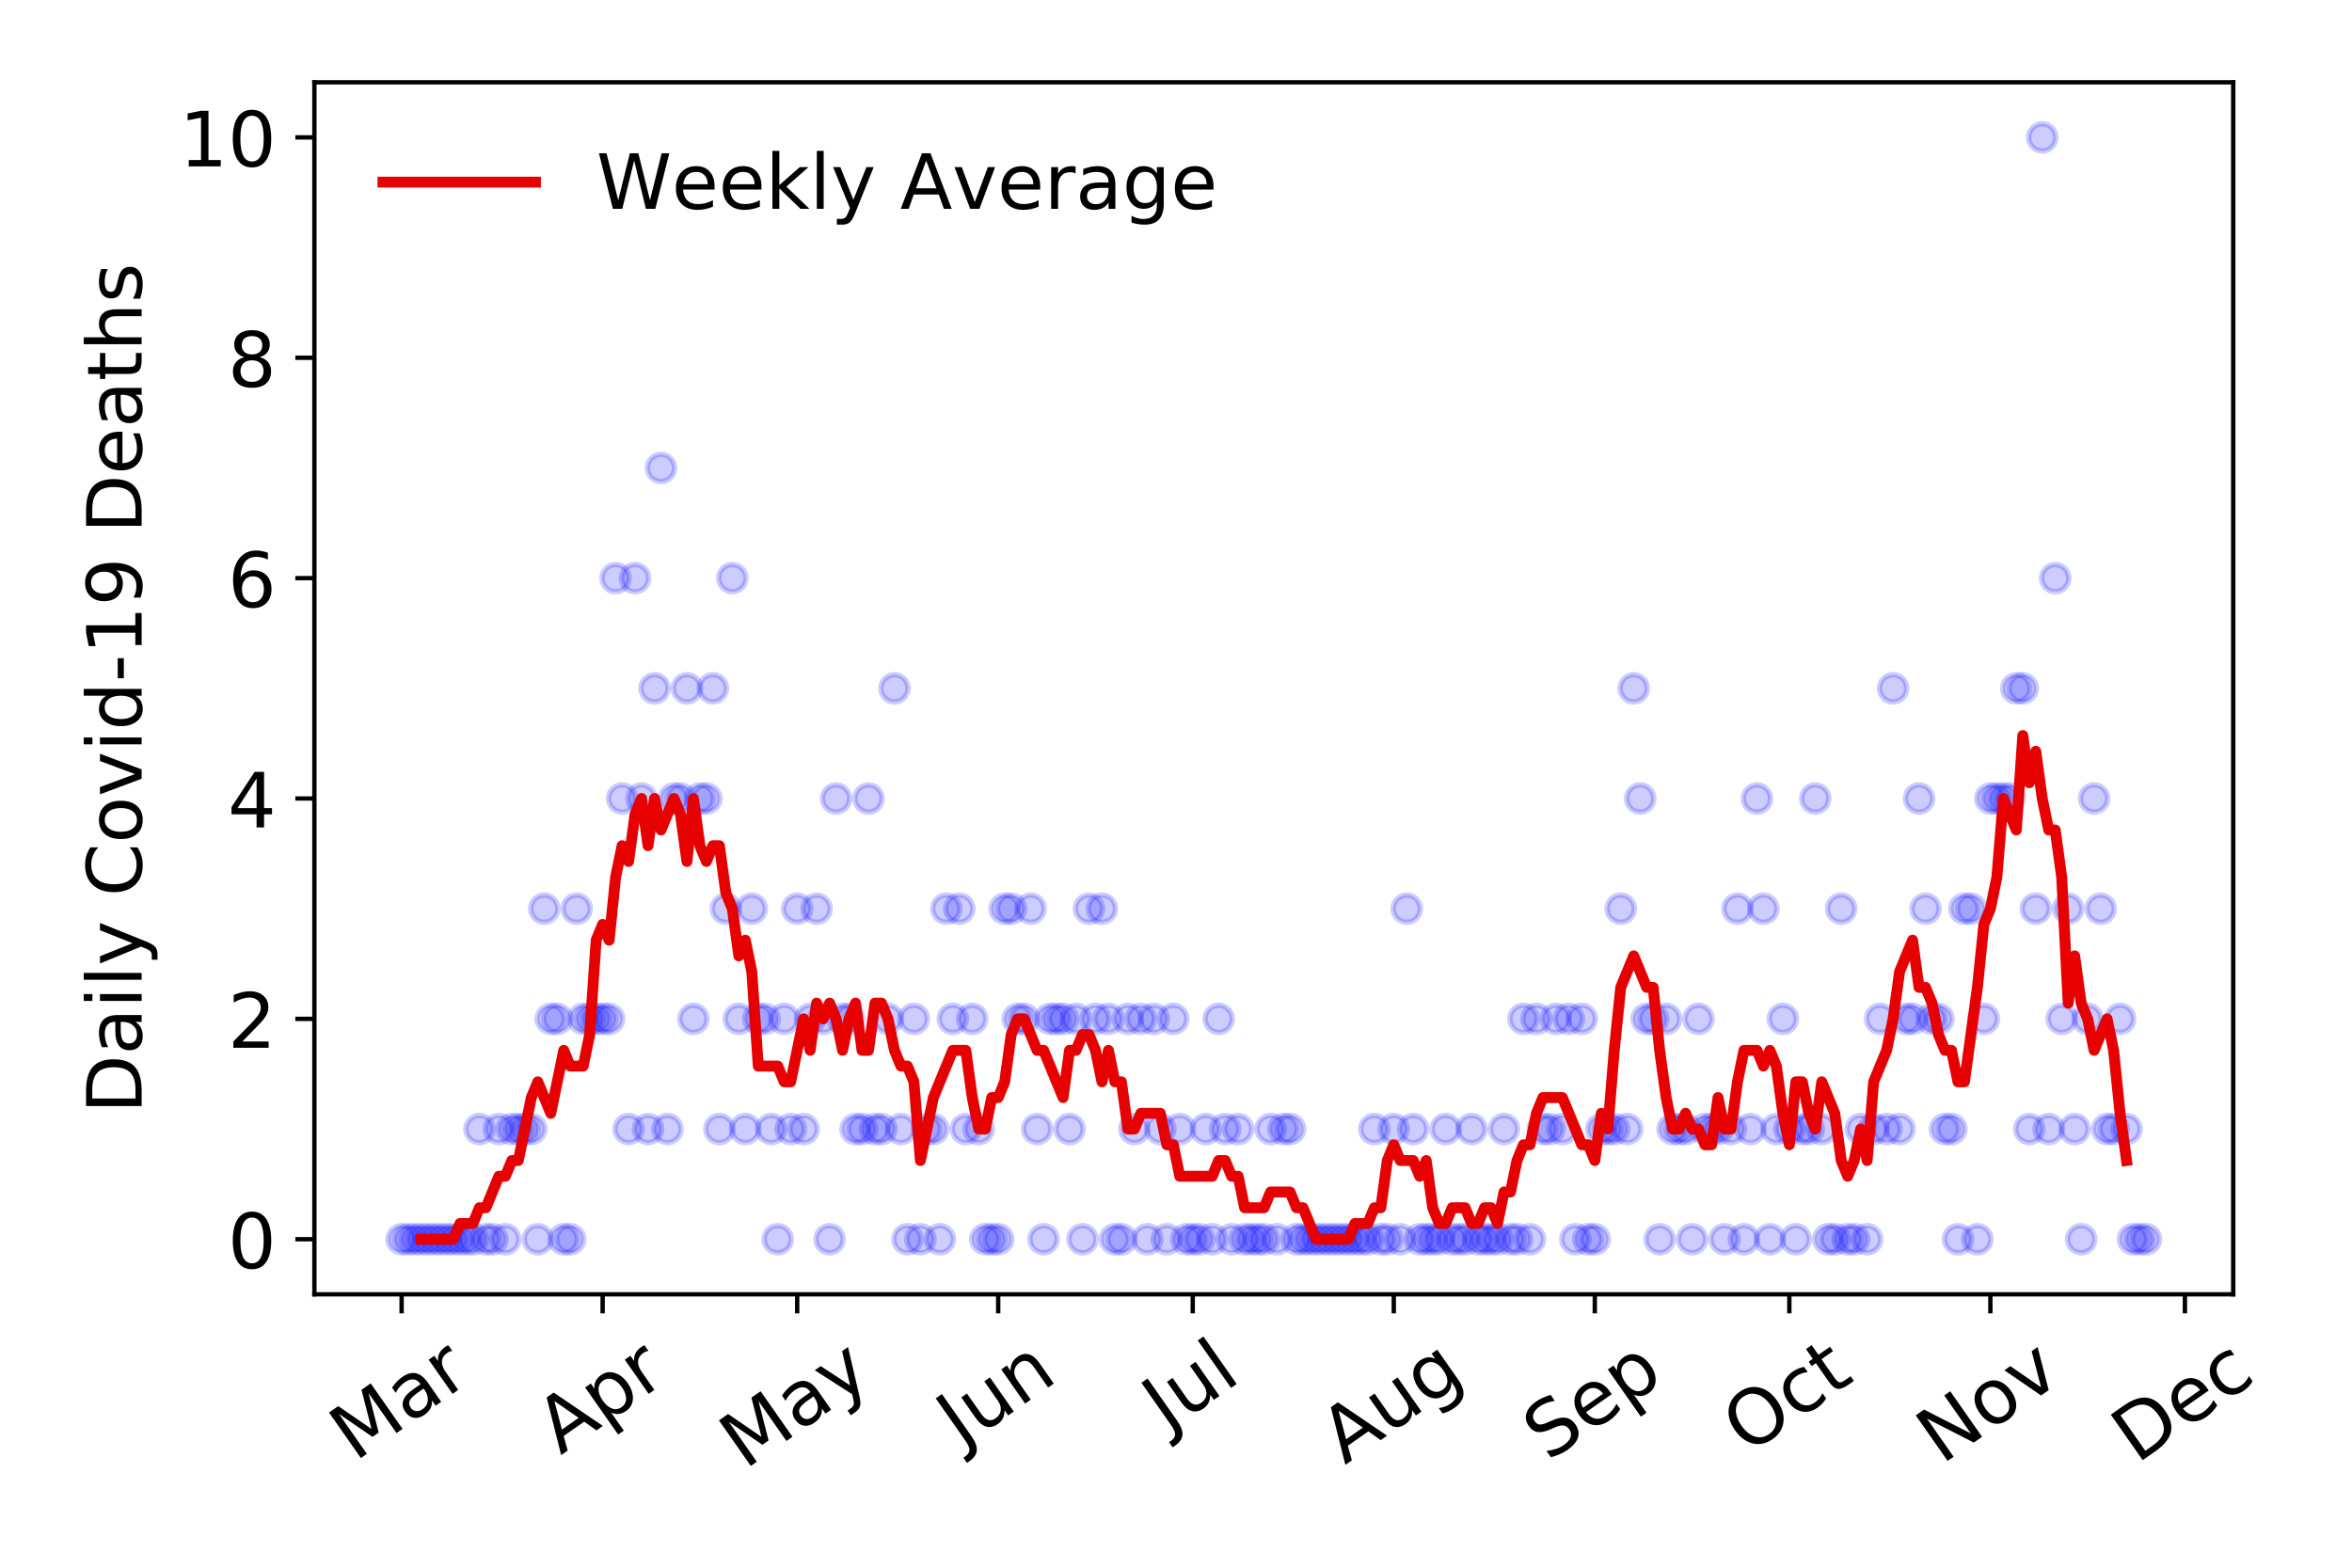 <?xml version="1.0" encoding="utf-8" standalone="no"?>
<!DOCTYPE svg PUBLIC "-//W3C//DTD SVG 1.1//EN"
  "http://www.w3.org/Graphics/SVG/1.1/DTD/svg11.dtd">
<!-- Created with matplotlib (https://matplotlib.org/) -->
<svg height="288pt" version="1.1" viewBox="0 0 432 288" width="432pt" xmlns="http://www.w3.org/2000/svg" xmlns:xlink="http://www.w3.org/1999/xlink">
 <defs>
  <style type="text/css">
*{stroke-linecap:butt;stroke-linejoin:round;}
  </style>
 </defs>
 <g id="figure_1">
  <g id="patch_1">
   <path d="M 0 288 
L 432 288 
L 432 0 
L 0 0 
z
" style="fill:#ffffff;"/>
  </g>
  <g id="axes_1">
   <g id="patch_2">
    <path d="M 57.745 237.778 
L 410.185 237.778 
L 410.185 15.12 
L 57.745 15.12 
z
" style="fill:#ffffff;"/>
   </g>
   <g id="matplotlib.axis_1">
    <g id="xtick_1">
     <g id="line2d_1">
      <defs>
       <path d="M 0 0 
L 0 3.5 
" id="m53d1b064d8" style="stroke:#000000;stroke-width:0.8;"/>
      </defs>
      <g>
       <use style="stroke:#000000;stroke-width:0.8;" x="73.765" xlink:href="#m53d1b064d8" y="237.778"/>
      </g>
     </g>
     <g id="text_1">
      <!-- Mar -->
      <defs>
       <path d="M 9.812 72.906 
L 24.516 72.906 
L 43.109 23.297 
L 61.812 72.906 
L 76.516 72.906 
L 76.516 0 
L 66.891 0 
L 66.891 64.016 
L 48.094 14.016 
L 38.188 14.016 
L 19.391 64.016 
L 19.391 0 
L 9.812 0 
z
" id="DejaVuSans-77"/>
       <path d="M 34.281 27.484 
Q 23.391 27.484 19.188 25 
Q 14.984 22.516 14.984 16.5 
Q 14.984 11.719 18.141 8.906 
Q 21.297 6.109 26.703 6.109 
Q 34.188 6.109 38.703 11.406 
Q 43.219 16.703 43.219 25.484 
L 43.219 27.484 
z
M 52.203 31.203 
L 52.203 0 
L 43.219 0 
L 43.219 8.297 
Q 40.141 3.328 35.547 0.953 
Q 30.953 -1.422 24.312 -1.422 
Q 15.922 -1.422 10.953 3.297 
Q 6 8.016 6 15.922 
Q 6 25.141 12.172 29.828 
Q 18.359 34.516 30.609 34.516 
L 43.219 34.516 
L 43.219 35.406 
Q 43.219 41.609 39.141 45 
Q 35.062 48.391 27.688 48.391 
Q 23 48.391 18.547 47.266 
Q 14.109 46.141 10.016 43.891 
L 10.016 52.203 
Q 14.938 54.109 19.578 55.047 
Q 24.219 56 28.609 56 
Q 40.484 56 46.344 49.844 
Q 52.203 43.703 52.203 31.203 
z
" id="DejaVuSans-97"/>
       <path d="M 41.109 46.297 
Q 39.594 47.172 37.812 47.578 
Q 36.031 48 33.891 48 
Q 26.266 48 22.188 43.047 
Q 18.109 38.094 18.109 28.812 
L 18.109 0 
L 9.078 0 
L 9.078 54.688 
L 18.109 54.688 
L 18.109 46.188 
Q 20.953 51.172 25.484 53.578 
Q 30.031 56 36.531 56 
Q 37.453 56 38.578 55.875 
Q 39.703 55.766 41.062 55.516 
z
" id="DejaVuSans-114"/>
      </defs>
      <g transform="translate(65.162 268.643)rotate(-35)scale(0.14 -0.14)">
       <use xlink:href="#DejaVuSans-77"/>
       <use x="86.279" xlink:href="#DejaVuSans-97"/>
       <use x="147.559" xlink:href="#DejaVuSans-114"/>
      </g>
     </g>
    </g>
    <g id="xtick_2">
     <g id="line2d_2">
      <g>
       <use style="stroke:#000000;stroke-width:0.8;" x="110.688" xlink:href="#m53d1b064d8" y="237.778"/>
      </g>
     </g>
     <g id="text_2">
      <!-- Apr -->
      <defs>
       <path d="M 34.188 63.188 
L 20.797 26.906 
L 47.609 26.906 
z
M 28.609 72.906 
L 39.797 72.906 
L 67.578 0 
L 57.328 0 
L 50.688 18.703 
L 17.828 18.703 
L 11.188 0 
L 0.781 0 
z
" id="DejaVuSans-65"/>
       <path d="M 18.109 8.203 
L 18.109 -20.797 
L 9.078 -20.797 
L 9.078 54.688 
L 18.109 54.688 
L 18.109 46.391 
Q 20.953 51.266 25.266 53.625 
Q 29.594 56 35.594 56 
Q 45.562 56 51.781 48.094 
Q 58.016 40.188 58.016 27.297 
Q 58.016 14.406 51.781 6.484 
Q 45.562 -1.422 35.594 -1.422 
Q 29.594 -1.422 25.266 0.953 
Q 20.953 3.328 18.109 8.203 
z
M 48.688 27.297 
Q 48.688 37.203 44.609 42.844 
Q 40.531 48.484 33.406 48.484 
Q 26.266 48.484 22.188 42.844 
Q 18.109 37.203 18.109 27.297 
Q 18.109 17.391 22.188 11.75 
Q 26.266 6.109 33.406 6.109 
Q 40.531 6.109 44.609 11.75 
Q 48.688 17.391 48.688 27.297 
z
" id="DejaVuSans-112"/>
      </defs>
      <g transform="translate(102.984 267.384)rotate(-35)scale(0.14 -0.14)">
       <use xlink:href="#DejaVuSans-65"/>
       <use x="68.408" xlink:href="#DejaVuSans-112"/>
       <use x="131.885" xlink:href="#DejaVuSans-114"/>
      </g>
     </g>
    </g>
    <g id="xtick_3">
     <g id="line2d_3">
      <g>
       <use style="stroke:#000000;stroke-width:0.8;" x="146.421" xlink:href="#m53d1b064d8" y="237.778"/>
      </g>
     </g>
     <g id="text_3">
      <!-- May -->
      <defs>
       <path d="M 32.172 -5.078 
Q 28.375 -14.844 24.75 -17.812 
Q 21.141 -20.797 15.094 -20.797 
L 7.906 -20.797 
L 7.906 -13.281 
L 13.188 -13.281 
Q 16.891 -13.281 18.938 -11.516 
Q 21 -9.766 23.484 -3.219 
L 25.094 0.875 
L 2.984 54.688 
L 12.5 54.688 
L 29.594 11.922 
L 46.688 54.688 
L 56.203 54.688 
z
" id="DejaVuSans-121"/>
      </defs>
      <g transform="translate(136.781 270.094)rotate(-35)scale(0.14 -0.14)">
       <use xlink:href="#DejaVuSans-77"/>
       <use x="86.279" xlink:href="#DejaVuSans-97"/>
       <use x="147.559" xlink:href="#DejaVuSans-121"/>
      </g>
     </g>
    </g>
    <g id="xtick_4">
     <g id="line2d_4">
      <g>
       <use style="stroke:#000000;stroke-width:0.8;" x="183.344" xlink:href="#m53d1b064d8" y="237.778"/>
      </g>
     </g>
     <g id="text_4">
      <!-- Jun -->
      <defs>
       <path d="M 9.812 72.906 
L 19.672 72.906 
L 19.672 5.078 
Q 19.672 -8.109 14.672 -14.062 
Q 9.672 -20.016 -1.422 -20.016 
L -5.172 -20.016 
L -5.172 -11.719 
L -2.094 -11.719 
Q 4.438 -11.719 7.125 -8.047 
Q 9.812 -4.391 9.812 5.078 
z
" id="DejaVuSans-74"/>
       <path d="M 8.5 21.578 
L 8.5 54.688 
L 17.484 54.688 
L 17.484 21.922 
Q 17.484 14.156 20.5 10.266 
Q 23.531 6.391 29.594 6.391 
Q 36.859 6.391 41.078 11.031 
Q 45.312 15.672 45.312 23.688 
L 45.312 54.688 
L 54.297 54.688 
L 54.297 0 
L 45.312 0 
L 45.312 8.406 
Q 42.047 3.422 37.719 1 
Q 33.406 -1.422 27.688 -1.422 
Q 18.266 -1.422 13.375 4.438 
Q 8.5 10.297 8.5 21.578 
z
M 31.109 56 
z
" id="DejaVuSans-117"/>
       <path d="M 54.891 33.016 
L 54.891 0 
L 45.906 0 
L 45.906 32.719 
Q 45.906 40.484 42.875 44.328 
Q 39.844 48.188 33.797 48.188 
Q 26.516 48.188 22.312 43.547 
Q 18.109 38.922 18.109 30.906 
L 18.109 0 
L 9.078 0 
L 9.078 54.688 
L 18.109 54.688 
L 18.109 46.188 
Q 21.344 51.125 25.703 53.562 
Q 30.078 56 35.797 56 
Q 45.219 56 50.047 50.172 
Q 54.891 44.344 54.891 33.016 
z
" id="DejaVuSans-110"/>
      </defs>
      <g transform="translate(176.6 266.039)rotate(-35)scale(0.14 -0.14)">
       <use xlink:href="#DejaVuSans-74"/>
       <use x="29.492" xlink:href="#DejaVuSans-117"/>
       <use x="92.871" xlink:href="#DejaVuSans-110"/>
      </g>
     </g>
    </g>
    <g id="xtick_5">
     <g id="line2d_5">
      <g>
       <use style="stroke:#000000;stroke-width:0.8;" x="219.076" xlink:href="#m53d1b064d8" y="237.778"/>
      </g>
     </g>
     <g id="text_5">
      <!-- Jul -->
      <defs>
       <path d="M 9.422 75.984 
L 18.406 75.984 
L 18.406 0 
L 9.422 0 
z
" id="DejaVuSans-108"/>
      </defs>
      <g transform="translate(214.374 263.181)rotate(-35)scale(0.14 -0.14)">
       <use xlink:href="#DejaVuSans-74"/>
       <use x="29.492" xlink:href="#DejaVuSans-117"/>
       <use x="92.871" xlink:href="#DejaVuSans-108"/>
      </g>
     </g>
    </g>
    <g id="xtick_6">
     <g id="line2d_6">
      <g>
       <use style="stroke:#000000;stroke-width:0.8;" x="256" xlink:href="#m53d1b064d8" y="237.778"/>
      </g>
     </g>
     <g id="text_6">
      <!-- Aug -->
      <defs>
       <path d="M 45.406 27.984 
Q 45.406 37.75 41.375 43.109 
Q 37.359 48.484 30.078 48.484 
Q 22.859 48.484 18.828 43.109 
Q 14.797 37.75 14.797 27.984 
Q 14.797 18.266 18.828 12.891 
Q 22.859 7.516 30.078 7.516 
Q 37.359 7.516 41.375 12.891 
Q 45.406 18.266 45.406 27.984 
z
M 54.391 6.781 
Q 54.391 -7.172 48.188 -13.984 
Q 42 -20.797 29.203 -20.797 
Q 24.469 -20.797 20.266 -20.094 
Q 16.062 -19.391 12.109 -17.922 
L 12.109 -9.188 
Q 16.062 -11.328 19.922 -12.344 
Q 23.781 -13.375 27.781 -13.375 
Q 36.625 -13.375 41.016 -8.766 
Q 45.406 -4.156 45.406 5.172 
L 45.406 9.625 
Q 42.625 4.781 38.281 2.391 
Q 33.938 0 27.875 0 
Q 17.828 0 11.672 7.656 
Q 5.516 15.328 5.516 27.984 
Q 5.516 40.672 11.672 48.328 
Q 17.828 56 27.875 56 
Q 33.938 56 38.281 53.609 
Q 42.625 51.219 45.406 46.391 
L 45.406 54.688 
L 54.391 54.688 
z
" id="DejaVuSans-103"/>
      </defs>
      <g transform="translate(247.019 269.172)rotate(-35)scale(0.14 -0.14)">
       <use xlink:href="#DejaVuSans-65"/>
       <use x="68.408" xlink:href="#DejaVuSans-117"/>
       <use x="131.787" xlink:href="#DejaVuSans-103"/>
      </g>
     </g>
    </g>
    <g id="xtick_7">
     <g id="line2d_7">
      <g>
       <use style="stroke:#000000;stroke-width:0.8;" x="292.923" xlink:href="#m53d1b064d8" y="237.778"/>
      </g>
     </g>
     <g id="text_7">
      <!-- Sep -->
      <defs>
       <path d="M 53.516 70.516 
L 53.516 60.891 
Q 47.906 63.578 42.922 64.891 
Q 37.938 66.219 33.297 66.219 
Q 25.25 66.219 20.875 63.094 
Q 16.5 59.969 16.5 54.203 
Q 16.5 49.359 19.406 46.891 
Q 22.312 44.438 30.422 42.922 
L 36.375 41.703 
Q 47.406 39.594 52.656 34.297 
Q 57.906 29 57.906 20.125 
Q 57.906 9.516 50.797 4.047 
Q 43.703 -1.422 29.984 -1.422 
Q 24.812 -1.422 18.969 -0.25 
Q 13.141 0.922 6.891 3.219 
L 6.891 13.375 
Q 12.891 10.016 18.656 8.297 
Q 24.422 6.594 29.984 6.594 
Q 38.422 6.594 43.016 9.906 
Q 47.609 13.234 47.609 19.391 
Q 47.609 24.75 44.312 27.781 
Q 41.016 30.812 33.5 32.328 
L 27.484 33.5 
Q 16.453 35.688 11.516 40.375 
Q 6.594 45.062 6.594 53.422 
Q 6.594 63.094 13.406 68.656 
Q 20.219 74.219 32.172 74.219 
Q 37.312 74.219 42.625 73.281 
Q 47.953 72.359 53.516 70.516 
z
" id="DejaVuSans-83"/>
       <path d="M 56.203 29.594 
L 56.203 25.203 
L 14.891 25.203 
Q 15.484 15.922 20.484 11.062 
Q 25.484 6.203 34.422 6.203 
Q 39.594 6.203 44.453 7.469 
Q 49.312 8.734 54.109 11.281 
L 54.109 2.781 
Q 49.266 0.734 44.188 -0.344 
Q 39.109 -1.422 33.891 -1.422 
Q 20.797 -1.422 13.156 6.188 
Q 5.516 13.812 5.516 26.812 
Q 5.516 40.234 12.766 48.109 
Q 20.016 56 32.328 56 
Q 43.359 56 49.781 48.891 
Q 56.203 41.797 56.203 29.594 
z
M 47.219 32.234 
Q 47.125 39.594 43.094 43.984 
Q 39.062 48.391 32.422 48.391 
Q 24.906 48.391 20.391 44.141 
Q 15.875 39.891 15.188 32.172 
z
" id="DejaVuSans-101"/>
      </defs>
      <g transform="translate(284.33 268.629)rotate(-35)scale(0.14 -0.14)">
       <use xlink:href="#DejaVuSans-83"/>
       <use x="63.477" xlink:href="#DejaVuSans-101"/>
       <use x="125" xlink:href="#DejaVuSans-112"/>
      </g>
     </g>
    </g>
    <g id="xtick_8">
     <g id="line2d_8">
      <g>
       <use style="stroke:#000000;stroke-width:0.8;" x="328.655" xlink:href="#m53d1b064d8" y="237.778"/>
      </g>
     </g>
     <g id="text_8">
      <!-- Oct -->
      <defs>
       <path d="M 39.406 66.219 
Q 28.656 66.219 22.328 58.203 
Q 16.016 50.203 16.016 36.375 
Q 16.016 22.609 22.328 14.594 
Q 28.656 6.594 39.406 6.594 
Q 50.141 6.594 56.422 14.594 
Q 62.703 22.609 62.703 36.375 
Q 62.703 50.203 56.422 58.203 
Q 50.141 66.219 39.406 66.219 
z
M 39.406 74.219 
Q 54.734 74.219 63.906 63.938 
Q 73.094 53.656 73.094 36.375 
Q 73.094 19.141 63.906 8.859 
Q 54.734 -1.422 39.406 -1.422 
Q 24.031 -1.422 14.812 8.828 
Q 5.609 19.094 5.609 36.375 
Q 5.609 53.656 14.812 63.938 
Q 24.031 74.219 39.406 74.219 
z
" id="DejaVuSans-79"/>
       <path d="M 48.781 52.594 
L 48.781 44.188 
Q 44.969 46.297 41.141 47.344 
Q 37.312 48.391 33.406 48.391 
Q 24.656 48.391 19.812 42.844 
Q 14.984 37.312 14.984 27.297 
Q 14.984 17.281 19.812 11.734 
Q 24.656 6.203 33.406 6.203 
Q 37.312 6.203 41.141 7.25 
Q 44.969 8.297 48.781 10.406 
L 48.781 2.094 
Q 45.016 0.344 40.984 -0.531 
Q 36.969 -1.422 32.422 -1.422 
Q 20.062 -1.422 12.781 6.344 
Q 5.516 14.109 5.516 27.297 
Q 5.516 40.672 12.859 48.328 
Q 20.219 56 33.016 56 
Q 37.156 56 41.109 55.141 
Q 45.062 54.297 48.781 52.594 
z
" id="DejaVuSans-99"/>
       <path d="M 18.312 70.219 
L 18.312 54.688 
L 36.812 54.688 
L 36.812 47.703 
L 18.312 47.703 
L 18.312 18.016 
Q 18.312 11.328 20.141 9.422 
Q 21.969 7.516 27.594 7.516 
L 36.812 7.516 
L 36.812 0 
L 27.594 0 
Q 17.188 0 13.234 3.875 
Q 9.281 7.766 9.281 18.016 
L 9.281 47.703 
L 2.688 47.703 
L 2.688 54.688 
L 9.281 54.688 
L 9.281 70.219 
z
" id="DejaVuSans-116"/>
      </defs>
      <g transform="translate(320.957 267.377)rotate(-35)scale(0.14 -0.14)">
       <use xlink:href="#DejaVuSans-79"/>
       <use x="78.711" xlink:href="#DejaVuSans-99"/>
       <use x="133.691" xlink:href="#DejaVuSans-116"/>
      </g>
     </g>
    </g>
    <g id="xtick_9">
     <g id="line2d_9">
      <g>
       <use style="stroke:#000000;stroke-width:0.8;" x="365.579" xlink:href="#m53d1b064d8" y="237.778"/>
      </g>
     </g>
     <g id="text_9">
      <!-- Nov -->
      <defs>
       <path d="M 9.812 72.906 
L 23.094 72.906 
L 55.422 11.922 
L 55.422 72.906 
L 64.984 72.906 
L 64.984 0 
L 51.703 0 
L 19.391 60.984 
L 19.391 0 
L 9.812 0 
z
" id="DejaVuSans-78"/>
       <path d="M 30.609 48.391 
Q 23.391 48.391 19.188 42.75 
Q 14.984 37.109 14.984 27.297 
Q 14.984 17.484 19.156 11.844 
Q 23.344 6.203 30.609 6.203 
Q 37.797 6.203 41.984 11.859 
Q 46.188 17.531 46.188 27.297 
Q 46.188 37.016 41.984 42.703 
Q 37.797 48.391 30.609 48.391 
z
M 30.609 56 
Q 42.328 56 49.016 48.375 
Q 55.719 40.766 55.719 27.297 
Q 55.719 13.875 49.016 6.219 
Q 42.328 -1.422 30.609 -1.422 
Q 18.844 -1.422 12.172 6.219 
Q 5.516 13.875 5.516 27.297 
Q 5.516 40.766 12.172 48.375 
Q 18.844 56 30.609 56 
z
" id="DejaVuSans-111"/>
       <path d="M 2.984 54.688 
L 12.5 54.688 
L 29.594 8.797 
L 46.688 54.688 
L 56.203 54.688 
L 35.688 0 
L 23.484 0 
z
" id="DejaVuSans-118"/>
      </defs>
      <g transform="translate(356.602 269.166)rotate(-35)scale(0.14 -0.14)">
       <use xlink:href="#DejaVuSans-78"/>
       <use x="74.805" xlink:href="#DejaVuSans-111"/>
       <use x="135.986" xlink:href="#DejaVuSans-118"/>
      </g>
     </g>
    </g>
    <g id="xtick_10">
     <g id="line2d_10">
      <g>
       <use style="stroke:#000000;stroke-width:0.8;" x="401.311" xlink:href="#m53d1b064d8" y="237.778"/>
      </g>
     </g>
     <g id="text_10">
      <!-- Dec -->
      <defs>
       <path d="M 19.672 64.797 
L 19.672 8.109 
L 31.594 8.109 
Q 46.688 8.109 53.688 14.938 
Q 60.688 21.781 60.688 36.531 
Q 60.688 51.172 53.688 57.984 
Q 46.688 64.797 31.594 64.797 
z
M 9.812 72.906 
L 30.078 72.906 
Q 51.266 72.906 61.172 64.094 
Q 71.094 55.281 71.094 36.531 
Q 71.094 17.672 61.125 8.828 
Q 51.172 0 30.078 0 
L 9.812 0 
z
" id="DejaVuSans-68"/>
      </defs>
      <g transform="translate(392.431 269.032)rotate(-35)scale(0.14 -0.14)">
       <use xlink:href="#DejaVuSans-68"/>
       <use x="77.002" xlink:href="#DejaVuSans-101"/>
       <use x="138.525" xlink:href="#DejaVuSans-99"/>
      </g>
     </g>
    </g>
   </g>
   <g id="matplotlib.axis_2">
    <g id="ytick_1">
     <g id="line2d_11">
      <defs>
       <path d="M 0 0 
L -3.5 0 
" id="mac66cff326" style="stroke:#000000;stroke-width:0.8;"/>
      </defs>
      <g>
       <use style="stroke:#000000;stroke-width:0.8;" x="57.745" xlink:href="#mac66cff326" y="227.657"/>
      </g>
     </g>
     <g id="text_11">
      <!-- 0 -->
      <defs>
       <path d="M 31.781 66.406 
Q 24.172 66.406 20.328 58.906 
Q 16.5 51.422 16.5 36.375 
Q 16.5 21.391 20.328 13.891 
Q 24.172 6.391 31.781 6.391 
Q 39.453 6.391 43.281 13.891 
Q 47.125 21.391 47.125 36.375 
Q 47.125 51.422 43.281 58.906 
Q 39.453 66.406 31.781 66.406 
z
M 31.781 74.219 
Q 44.047 74.219 50.516 64.516 
Q 56.984 54.828 56.984 36.375 
Q 56.984 17.969 50.516 8.266 
Q 44.047 -1.422 31.781 -1.422 
Q 19.531 -1.422 13.062 8.266 
Q 6.594 17.969 6.594 36.375 
Q 6.594 54.828 13.062 64.516 
Q 19.531 74.219 31.781 74.219 
z
" id="DejaVuSans-48"/>
      </defs>
      <g transform="translate(41.837 232.976)scale(0.14 -0.14)">
       <use xlink:href="#DejaVuSans-48"/>
      </g>
     </g>
    </g>
    <g id="ytick_2">
     <g id="line2d_12">
      <g>
       <use style="stroke:#000000;stroke-width:0.8;" x="57.745" xlink:href="#mac66cff326" y="187.174"/>
      </g>
     </g>
     <g id="text_12">
      <!-- 2 -->
      <defs>
       <path d="M 19.188 8.297 
L 53.609 8.297 
L 53.609 0 
L 7.328 0 
L 7.328 8.297 
Q 12.938 14.109 22.625 23.891 
Q 32.328 33.688 34.812 36.531 
Q 39.547 41.844 41.422 45.531 
Q 43.312 49.219 43.312 52.781 
Q 43.312 58.594 39.234 62.25 
Q 35.156 65.922 28.609 65.922 
Q 23.969 65.922 18.812 64.312 
Q 13.672 62.703 7.812 59.422 
L 7.812 69.391 
Q 13.766 71.781 18.938 73 
Q 24.125 74.219 28.422 74.219 
Q 39.75 74.219 46.484 68.547 
Q 53.219 62.891 53.219 53.422 
Q 53.219 48.922 51.531 44.891 
Q 49.859 40.875 45.406 35.406 
Q 44.188 33.984 37.641 27.219 
Q 31.109 20.453 19.188 8.297 
z
" id="DejaVuSans-50"/>
      </defs>
      <g transform="translate(41.837 192.493)scale(0.14 -0.14)">
       <use xlink:href="#DejaVuSans-50"/>
      </g>
     </g>
    </g>
    <g id="ytick_3">
     <g id="line2d_13">
      <g>
       <use style="stroke:#000000;stroke-width:0.8;" x="57.745" xlink:href="#mac66cff326" y="146.691"/>
      </g>
     </g>
     <g id="text_13">
      <!-- 4 -->
      <defs>
       <path d="M 37.797 64.312 
L 12.891 25.391 
L 37.797 25.391 
z
M 35.203 72.906 
L 47.609 72.906 
L 47.609 25.391 
L 58.016 25.391 
L 58.016 17.188 
L 47.609 17.188 
L 47.609 0 
L 37.797 0 
L 37.797 17.188 
L 4.891 17.188 
L 4.891 26.703 
z
" id="DejaVuSans-52"/>
      </defs>
      <g transform="translate(41.837 152.01)scale(0.14 -0.14)">
       <use xlink:href="#DejaVuSans-52"/>
      </g>
     </g>
    </g>
    <g id="ytick_4">
     <g id="line2d_14">
      <g>
       <use style="stroke:#000000;stroke-width:0.8;" x="57.745" xlink:href="#mac66cff326" y="106.207"/>
      </g>
     </g>
     <g id="text_14">
      <!-- 6 -->
      <defs>
       <path d="M 33.016 40.375 
Q 26.375 40.375 22.484 35.828 
Q 18.609 31.297 18.609 23.391 
Q 18.609 15.531 22.484 10.953 
Q 26.375 6.391 33.016 6.391 
Q 39.656 6.391 43.531 10.953 
Q 47.406 15.531 47.406 23.391 
Q 47.406 31.297 43.531 35.828 
Q 39.656 40.375 33.016 40.375 
z
M 52.594 71.297 
L 52.594 62.312 
Q 48.875 64.062 45.094 64.984 
Q 41.312 65.922 37.594 65.922 
Q 27.828 65.922 22.672 59.328 
Q 17.531 52.734 16.797 39.406 
Q 19.672 43.656 24.016 45.922 
Q 28.375 48.188 33.594 48.188 
Q 44.578 48.188 50.953 41.516 
Q 57.328 34.859 57.328 23.391 
Q 57.328 12.156 50.688 5.359 
Q 44.047 -1.422 33.016 -1.422 
Q 20.359 -1.422 13.672 8.266 
Q 6.984 17.969 6.984 36.375 
Q 6.984 53.656 15.188 63.938 
Q 23.391 74.219 37.203 74.219 
Q 40.922 74.219 44.703 73.484 
Q 48.484 72.75 52.594 71.297 
z
" id="DejaVuSans-54"/>
      </defs>
      <g transform="translate(41.837 111.526)scale(0.14 -0.14)">
       <use xlink:href="#DejaVuSans-54"/>
      </g>
     </g>
    </g>
    <g id="ytick_5">
     <g id="line2d_15">
      <g>
       <use style="stroke:#000000;stroke-width:0.8;" x="57.745" xlink:href="#mac66cff326" y="65.724"/>
      </g>
     </g>
     <g id="text_15">
      <!-- 8 -->
      <defs>
       <path d="M 31.781 34.625 
Q 24.75 34.625 20.719 30.859 
Q 16.703 27.094 16.703 20.516 
Q 16.703 13.922 20.719 10.156 
Q 24.75 6.391 31.781 6.391 
Q 38.812 6.391 42.859 10.172 
Q 46.922 13.969 46.922 20.516 
Q 46.922 27.094 42.891 30.859 
Q 38.875 34.625 31.781 34.625 
z
M 21.922 38.812 
Q 15.578 40.375 12.031 44.719 
Q 8.5 49.078 8.5 55.328 
Q 8.5 64.062 14.719 69.141 
Q 20.953 74.219 31.781 74.219 
Q 42.672 74.219 48.875 69.141 
Q 55.078 64.062 55.078 55.328 
Q 55.078 49.078 51.531 44.719 
Q 48 40.375 41.703 38.812 
Q 48.828 37.156 52.797 32.312 
Q 56.781 27.484 56.781 20.516 
Q 56.781 9.906 50.312 4.234 
Q 43.844 -1.422 31.781 -1.422 
Q 19.734 -1.422 13.25 4.234 
Q 6.781 9.906 6.781 20.516 
Q 6.781 27.484 10.781 32.312 
Q 14.797 37.156 21.922 38.812 
z
M 18.312 54.391 
Q 18.312 48.734 21.844 45.562 
Q 25.391 42.391 31.781 42.391 
Q 38.141 42.391 41.719 45.562 
Q 45.312 48.734 45.312 54.391 
Q 45.312 60.062 41.719 63.234 
Q 38.141 66.406 31.781 66.406 
Q 25.391 66.406 21.844 63.234 
Q 18.312 60.062 18.312 54.391 
z
" id="DejaVuSans-56"/>
      </defs>
      <g transform="translate(41.837 71.043)scale(0.14 -0.14)">
       <use xlink:href="#DejaVuSans-56"/>
      </g>
     </g>
    </g>
    <g id="ytick_6">
     <g id="line2d_16">
      <g>
       <use style="stroke:#000000;stroke-width:0.8;" x="57.745" xlink:href="#mac66cff326" y="25.241"/>
      </g>
     </g>
     <g id="text_16">
      <!-- 10 -->
      <defs>
       <path d="M 12.406 8.297 
L 28.516 8.297 
L 28.516 63.922 
L 10.984 60.406 
L 10.984 69.391 
L 28.422 72.906 
L 38.281 72.906 
L 38.281 8.297 
L 54.391 8.297 
L 54.391 0 
L 12.406 0 
z
" id="DejaVuSans-49"/>
      </defs>
      <g transform="translate(32.93 30.56)scale(0.14 -0.14)">
       <use xlink:href="#DejaVuSans-49"/>
       <use x="63.623" xlink:href="#DejaVuSans-48"/>
      </g>
     </g>
    </g>
    <g id="text_17">
     <!-- Daily Covid-19 Deaths -->
     <defs>
      <path d="M 9.422 54.688 
L 18.406 54.688 
L 18.406 0 
L 9.422 0 
z
M 9.422 75.984 
L 18.406 75.984 
L 18.406 64.594 
L 9.422 64.594 
z
" id="DejaVuSans-105"/>
      <path id="DejaVuSans-32"/>
      <path d="M 64.406 67.281 
L 64.406 56.891 
Q 59.422 61.531 53.781 63.812 
Q 48.141 66.109 41.797 66.109 
Q 29.297 66.109 22.656 58.469 
Q 16.016 50.828 16.016 36.375 
Q 16.016 21.969 22.656 14.328 
Q 29.297 6.688 41.797 6.688 
Q 48.141 6.688 53.781 8.984 
Q 59.422 11.281 64.406 15.922 
L 64.406 5.609 
Q 59.234 2.094 53.438 0.328 
Q 47.656 -1.422 41.219 -1.422 
Q 24.656 -1.422 15.125 8.703 
Q 5.609 18.844 5.609 36.375 
Q 5.609 53.953 15.125 64.078 
Q 24.656 74.219 41.219 74.219 
Q 47.75 74.219 53.531 72.484 
Q 59.328 70.75 64.406 67.281 
z
" id="DejaVuSans-67"/>
      <path d="M 45.406 46.391 
L 45.406 75.984 
L 54.391 75.984 
L 54.391 0 
L 45.406 0 
L 45.406 8.203 
Q 42.578 3.328 38.25 0.953 
Q 33.938 -1.422 27.875 -1.422 
Q 17.969 -1.422 11.734 6.484 
Q 5.516 14.406 5.516 27.297 
Q 5.516 40.188 11.734 48.094 
Q 17.969 56 27.875 56 
Q 33.938 56 38.25 53.625 
Q 42.578 51.266 45.406 46.391 
z
M 14.797 27.297 
Q 14.797 17.391 18.875 11.75 
Q 22.953 6.109 30.078 6.109 
Q 37.203 6.109 41.297 11.75 
Q 45.406 17.391 45.406 27.297 
Q 45.406 37.203 41.297 42.844 
Q 37.203 48.484 30.078 48.484 
Q 22.953 48.484 18.875 42.844 
Q 14.797 37.203 14.797 27.297 
z
" id="DejaVuSans-100"/>
      <path d="M 4.891 31.391 
L 31.203 31.391 
L 31.203 23.391 
L 4.891 23.391 
z
" id="DejaVuSans-45"/>
      <path d="M 10.984 1.516 
L 10.984 10.5 
Q 14.703 8.734 18.5 7.812 
Q 22.312 6.891 25.984 6.891 
Q 35.75 6.891 40.891 13.453 
Q 46.047 20.016 46.781 33.406 
Q 43.953 29.203 39.594 26.953 
Q 35.25 24.703 29.984 24.703 
Q 19.047 24.703 12.672 31.312 
Q 6.297 37.938 6.297 49.422 
Q 6.297 60.641 12.938 67.422 
Q 19.578 74.219 30.609 74.219 
Q 43.266 74.219 49.922 64.516 
Q 56.594 54.828 56.594 36.375 
Q 56.594 19.141 48.406 8.859 
Q 40.234 -1.422 26.422 -1.422 
Q 22.703 -1.422 18.891 -0.688 
Q 15.094 0.047 10.984 1.516 
z
M 30.609 32.422 
Q 37.25 32.422 41.125 36.953 
Q 45.016 41.5 45.016 49.422 
Q 45.016 57.281 41.125 61.844 
Q 37.25 66.406 30.609 66.406 
Q 23.969 66.406 20.094 61.844 
Q 16.219 57.281 16.219 49.422 
Q 16.219 41.5 20.094 36.953 
Q 23.969 32.422 30.609 32.422 
z
" id="DejaVuSans-57"/>
      <path d="M 54.891 33.016 
L 54.891 0 
L 45.906 0 
L 45.906 32.719 
Q 45.906 40.484 42.875 44.328 
Q 39.844 48.188 33.797 48.188 
Q 26.516 48.188 22.312 43.547 
Q 18.109 38.922 18.109 30.906 
L 18.109 0 
L 9.078 0 
L 9.078 75.984 
L 18.109 75.984 
L 18.109 46.188 
Q 21.344 51.125 25.703 53.562 
Q 30.078 56 35.797 56 
Q 45.219 56 50.047 50.172 
Q 54.891 44.344 54.891 33.016 
z
" id="DejaVuSans-104"/>
      <path d="M 44.281 53.078 
L 44.281 44.578 
Q 40.484 46.531 36.375 47.5 
Q 32.281 48.484 27.875 48.484 
Q 21.188 48.484 17.844 46.438 
Q 14.5 44.391 14.5 40.281 
Q 14.5 37.156 16.891 35.375 
Q 19.281 33.594 26.516 31.984 
L 29.594 31.297 
Q 39.156 29.25 43.188 25.516 
Q 47.219 21.781 47.219 15.094 
Q 47.219 7.469 41.188 3.016 
Q 35.156 -1.422 24.609 -1.422 
Q 20.219 -1.422 15.453 -0.562 
Q 10.688 0.297 5.422 2 
L 5.422 11.281 
Q 10.406 8.688 15.234 7.391 
Q 20.062 6.109 24.812 6.109 
Q 31.156 6.109 34.562 8.281 
Q 37.984 10.453 37.984 14.406 
Q 37.984 18.062 35.516 20.016 
Q 33.062 21.969 24.703 23.781 
L 21.578 24.516 
Q 13.234 26.266 9.516 29.906 
Q 5.812 33.547 5.812 39.891 
Q 5.812 47.609 11.281 51.797 
Q 16.75 56 26.812 56 
Q 31.781 56 36.172 55.266 
Q 40.578 54.547 44.281 53.078 
z
" id="DejaVuSans-115"/>
     </defs>
     <g transform="translate(26.018 204.56)rotate(-90)scale(0.14 -0.14)">
      <use xlink:href="#DejaVuSans-68"/>
      <use x="77.002" xlink:href="#DejaVuSans-97"/>
      <use x="138.281" xlink:href="#DejaVuSans-105"/>
      <use x="166.064" xlink:href="#DejaVuSans-108"/>
      <use x="193.848" xlink:href="#DejaVuSans-121"/>
      <use x="253.027" xlink:href="#DejaVuSans-32"/>
      <use x="284.814" xlink:href="#DejaVuSans-67"/>
      <use x="354.639" xlink:href="#DejaVuSans-111"/>
      <use x="415.82" xlink:href="#DejaVuSans-118"/>
      <use x="475" xlink:href="#DejaVuSans-105"/>
      <use x="502.783" xlink:href="#DejaVuSans-100"/>
      <use x="566.26" xlink:href="#DejaVuSans-45"/>
      <use x="602.344" xlink:href="#DejaVuSans-49"/>
      <use x="665.967" xlink:href="#DejaVuSans-57"/>
      <use x="729.59" xlink:href="#DejaVuSans-32"/>
      <use x="761.377" xlink:href="#DejaVuSans-68"/>
      <use x="838.379" xlink:href="#DejaVuSans-101"/>
      <use x="899.902" xlink:href="#DejaVuSans-97"/>
      <use x="961.182" xlink:href="#DejaVuSans-116"/>
      <use x="1000.391" xlink:href="#DejaVuSans-104"/>
      <use x="1063.77" xlink:href="#DejaVuSans-115"/>
     </g>
    </g>
   </g>
   <g id="line2d_17">
    <defs>
     <path d="M 0 2.5 
C 0.663 2.5 1.299 2.237 1.768 1.768 
C 2.237 1.299 2.5 0.663 2.5 0 
C 2.5 -0.663 2.237 -1.299 1.768 -1.768 
C 1.299 -2.237 0.663 -2.5 0 -2.5 
C -0.663 -2.5 -1.299 -2.237 -1.768 -1.768 
C -2.237 -1.299 -2.5 -0.663 -2.5 0 
C -2.5 0.663 -2.237 1.299 -1.768 1.768 
C -1.299 2.237 -0.663 2.5 0 2.5 
z
" id="mbb3564469b" style="stroke:#0000ff;stroke-opacity:0.2;"/>
    </defs>
    <g clip-path="url(#p92e07b5258)">
     <use style="fill:#0000ff;fill-opacity:0.2;stroke:#0000ff;stroke-opacity:0.2;" x="73.765" xlink:href="#mbb3564469b" y="227.657"/>
     <use style="fill:#0000ff;fill-opacity:0.2;stroke:#0000ff;stroke-opacity:0.2;" x="74.956" xlink:href="#mbb3564469b" y="227.657"/>
     <use style="fill:#0000ff;fill-opacity:0.2;stroke:#0000ff;stroke-opacity:0.2;" x="76.147" xlink:href="#mbb3564469b" y="227.657"/>
     <use style="fill:#0000ff;fill-opacity:0.2;stroke:#0000ff;stroke-opacity:0.2;" x="77.338" xlink:href="#mbb3564469b" y="227.657"/>
     <use style="fill:#0000ff;fill-opacity:0.2;stroke:#0000ff;stroke-opacity:0.2;" x="78.529" xlink:href="#mbb3564469b" y="227.657"/>
     <use style="fill:#0000ff;fill-opacity:0.2;stroke:#0000ff;stroke-opacity:0.2;" x="79.72" xlink:href="#mbb3564469b" y="227.657"/>
     <use style="fill:#0000ff;fill-opacity:0.2;stroke:#0000ff;stroke-opacity:0.2;" x="80.911" xlink:href="#mbb3564469b" y="227.657"/>
     <use style="fill:#0000ff;fill-opacity:0.2;stroke:#0000ff;stroke-opacity:0.2;" x="82.103" xlink:href="#mbb3564469b" y="227.657"/>
     <use style="fill:#0000ff;fill-opacity:0.2;stroke:#0000ff;stroke-opacity:0.2;" x="83.294" xlink:href="#mbb3564469b" y="227.657"/>
     <use style="fill:#0000ff;fill-opacity:0.2;stroke:#0000ff;stroke-opacity:0.2;" x="84.485" xlink:href="#mbb3564469b" y="227.657"/>
     <use style="fill:#0000ff;fill-opacity:0.2;stroke:#0000ff;stroke-opacity:0.2;" x="85.676" xlink:href="#mbb3564469b" y="227.657"/>
     <use style="fill:#0000ff;fill-opacity:0.2;stroke:#0000ff;stroke-opacity:0.2;" x="86.867" xlink:href="#mbb3564469b" y="227.657"/>
     <use style="fill:#0000ff;fill-opacity:0.2;stroke:#0000ff;stroke-opacity:0.2;" x="88.058" xlink:href="#mbb3564469b" y="207.416"/>
     <use style="fill:#0000ff;fill-opacity:0.2;stroke:#0000ff;stroke-opacity:0.2;" x="89.249" xlink:href="#mbb3564469b" y="227.657"/>
     <use style="fill:#0000ff;fill-opacity:0.2;stroke:#0000ff;stroke-opacity:0.2;" x="90.44" xlink:href="#mbb3564469b" y="227.657"/>
     <use style="fill:#0000ff;fill-opacity:0.2;stroke:#0000ff;stroke-opacity:0.2;" x="91.631" xlink:href="#mbb3564469b" y="207.416"/>
     <use style="fill:#0000ff;fill-opacity:0.2;stroke:#0000ff;stroke-opacity:0.2;" x="92.822" xlink:href="#mbb3564469b" y="227.657"/>
     <use style="fill:#0000ff;fill-opacity:0.2;stroke:#0000ff;stroke-opacity:0.2;" x="94.013" xlink:href="#mbb3564469b" y="207.416"/>
     <use style="fill:#0000ff;fill-opacity:0.2;stroke:#0000ff;stroke-opacity:0.2;" x="95.204" xlink:href="#mbb3564469b" y="207.416"/>
     <use style="fill:#0000ff;fill-opacity:0.2;stroke:#0000ff;stroke-opacity:0.2;" x="96.395" xlink:href="#mbb3564469b" y="207.416"/>
     <use style="fill:#0000ff;fill-opacity:0.2;stroke:#0000ff;stroke-opacity:0.2;" x="97.587" xlink:href="#mbb3564469b" y="207.416"/>
     <use style="fill:#0000ff;fill-opacity:0.2;stroke:#0000ff;stroke-opacity:0.2;" x="98.778" xlink:href="#mbb3564469b" y="227.657"/>
     <use style="fill:#0000ff;fill-opacity:0.2;stroke:#0000ff;stroke-opacity:0.2;" x="99.969" xlink:href="#mbb3564469b" y="166.932"/>
     <use style="fill:#0000ff;fill-opacity:0.2;stroke:#0000ff;stroke-opacity:0.2;" x="101.16" xlink:href="#mbb3564469b" y="187.174"/>
     <use style="fill:#0000ff;fill-opacity:0.2;stroke:#0000ff;stroke-opacity:0.2;" x="102.351" xlink:href="#mbb3564469b" y="187.174"/>
     <use style="fill:#0000ff;fill-opacity:0.2;stroke:#0000ff;stroke-opacity:0.2;" x="103.542" xlink:href="#mbb3564469b" y="227.657"/>
     <use style="fill:#0000ff;fill-opacity:0.2;stroke:#0000ff;stroke-opacity:0.2;" x="104.733" xlink:href="#mbb3564469b" y="227.657"/>
     <use style="fill:#0000ff;fill-opacity:0.2;stroke:#0000ff;stroke-opacity:0.2;" x="105.924" xlink:href="#mbb3564469b" y="166.932"/>
     <use style="fill:#0000ff;fill-opacity:0.2;stroke:#0000ff;stroke-opacity:0.2;" x="107.115" xlink:href="#mbb3564469b" y="187.174"/>
     <use style="fill:#0000ff;fill-opacity:0.2;stroke:#0000ff;stroke-opacity:0.2;" x="108.306" xlink:href="#mbb3564469b" y="187.174"/>
     <use style="fill:#0000ff;fill-opacity:0.2;stroke:#0000ff;stroke-opacity:0.2;" x="109.497" xlink:href="#mbb3564469b" y="187.174"/>
     <use style="fill:#0000ff;fill-opacity:0.2;stroke:#0000ff;stroke-opacity:0.2;" x="110.688" xlink:href="#mbb3564469b" y="187.174"/>
     <use style="fill:#0000ff;fill-opacity:0.2;stroke:#0000ff;stroke-opacity:0.2;" x="111.879" xlink:href="#mbb3564469b" y="187.174"/>
     <use style="fill:#0000ff;fill-opacity:0.2;stroke:#0000ff;stroke-opacity:0.2;" x="113.071" xlink:href="#mbb3564469b" y="106.207"/>
     <use style="fill:#0000ff;fill-opacity:0.2;stroke:#0000ff;stroke-opacity:0.2;" x="114.262" xlink:href="#mbb3564469b" y="146.691"/>
     <use style="fill:#0000ff;fill-opacity:0.2;stroke:#0000ff;stroke-opacity:0.2;" x="115.453" xlink:href="#mbb3564469b" y="207.416"/>
     <use style="fill:#0000ff;fill-opacity:0.2;stroke:#0000ff;stroke-opacity:0.2;" x="116.644" xlink:href="#mbb3564469b" y="106.207"/>
     <use style="fill:#0000ff;fill-opacity:0.2;stroke:#0000ff;stroke-opacity:0.2;" x="117.835" xlink:href="#mbb3564469b" y="146.691"/>
     <use style="fill:#0000ff;fill-opacity:0.2;stroke:#0000ff;stroke-opacity:0.2;" x="119.026" xlink:href="#mbb3564469b" y="207.416"/>
     <use style="fill:#0000ff;fill-opacity:0.2;stroke:#0000ff;stroke-opacity:0.2;" x="120.217" xlink:href="#mbb3564469b" y="126.449"/>
     <use style="fill:#0000ff;fill-opacity:0.2;stroke:#0000ff;stroke-opacity:0.2;" x="121.408" xlink:href="#mbb3564469b" y="85.966"/>
     <use style="fill:#0000ff;fill-opacity:0.2;stroke:#0000ff;stroke-opacity:0.2;" x="122.599" xlink:href="#mbb3564469b" y="207.416"/>
     <use style="fill:#0000ff;fill-opacity:0.2;stroke:#0000ff;stroke-opacity:0.2;" x="123.79" xlink:href="#mbb3564469b" y="146.691"/>
     <use style="fill:#0000ff;fill-opacity:0.2;stroke:#0000ff;stroke-opacity:0.2;" x="124.981" xlink:href="#mbb3564469b" y="146.691"/>
     <use style="fill:#0000ff;fill-opacity:0.2;stroke:#0000ff;stroke-opacity:0.2;" x="126.172" xlink:href="#mbb3564469b" y="126.449"/>
     <use style="fill:#0000ff;fill-opacity:0.2;stroke:#0000ff;stroke-opacity:0.2;" x="127.363" xlink:href="#mbb3564469b" y="187.174"/>
     <use style="fill:#0000ff;fill-opacity:0.2;stroke:#0000ff;stroke-opacity:0.2;" x="128.555" xlink:href="#mbb3564469b" y="146.691"/>
     <use style="fill:#0000ff;fill-opacity:0.2;stroke:#0000ff;stroke-opacity:0.2;" x="129.746" xlink:href="#mbb3564469b" y="146.691"/>
     <use style="fill:#0000ff;fill-opacity:0.2;stroke:#0000ff;stroke-opacity:0.2;" x="130.937" xlink:href="#mbb3564469b" y="126.449"/>
     <use style="fill:#0000ff;fill-opacity:0.2;stroke:#0000ff;stroke-opacity:0.2;" x="132.128" xlink:href="#mbb3564469b" y="207.416"/>
     <use style="fill:#0000ff;fill-opacity:0.2;stroke:#0000ff;stroke-opacity:0.2;" x="133.319" xlink:href="#mbb3564469b" y="166.932"/>
     <use style="fill:#0000ff;fill-opacity:0.2;stroke:#0000ff;stroke-opacity:0.2;" x="134.51" xlink:href="#mbb3564469b" y="106.207"/>
     <use style="fill:#0000ff;fill-opacity:0.2;stroke:#0000ff;stroke-opacity:0.2;" x="135.701" xlink:href="#mbb3564469b" y="187.174"/>
     <use style="fill:#0000ff;fill-opacity:0.2;stroke:#0000ff;stroke-opacity:0.2;" x="136.892" xlink:href="#mbb3564469b" y="207.416"/>
     <use style="fill:#0000ff;fill-opacity:0.2;stroke:#0000ff;stroke-opacity:0.2;" x="138.083" xlink:href="#mbb3564469b" y="166.932"/>
     <use style="fill:#0000ff;fill-opacity:0.2;stroke:#0000ff;stroke-opacity:0.2;" x="139.274" xlink:href="#mbb3564469b" y="187.174"/>
     <use style="fill:#0000ff;fill-opacity:0.2;stroke:#0000ff;stroke-opacity:0.2;" x="140.465" xlink:href="#mbb3564469b" y="187.174"/>
     <use style="fill:#0000ff;fill-opacity:0.2;stroke:#0000ff;stroke-opacity:0.2;" x="141.656" xlink:href="#mbb3564469b" y="207.416"/>
     <use style="fill:#0000ff;fill-opacity:0.2;stroke:#0000ff;stroke-opacity:0.2;" x="142.847" xlink:href="#mbb3564469b" y="227.657"/>
     <use style="fill:#0000ff;fill-opacity:0.2;stroke:#0000ff;stroke-opacity:0.2;" x="144.039" xlink:href="#mbb3564469b" y="187.174"/>
     <use style="fill:#0000ff;fill-opacity:0.2;stroke:#0000ff;stroke-opacity:0.2;" x="145.23" xlink:href="#mbb3564469b" y="207.416"/>
     <use style="fill:#0000ff;fill-opacity:0.2;stroke:#0000ff;stroke-opacity:0.2;" x="146.421" xlink:href="#mbb3564469b" y="166.932"/>
     <use style="fill:#0000ff;fill-opacity:0.2;stroke:#0000ff;stroke-opacity:0.2;" x="147.612" xlink:href="#mbb3564469b" y="207.416"/>
     <use style="fill:#0000ff;fill-opacity:0.2;stroke:#0000ff;stroke-opacity:0.2;" x="148.803" xlink:href="#mbb3564469b" y="187.174"/>
     <use style="fill:#0000ff;fill-opacity:0.2;stroke:#0000ff;stroke-opacity:0.2;" x="149.994" xlink:href="#mbb3564469b" y="166.932"/>
     <use style="fill:#0000ff;fill-opacity:0.2;stroke:#0000ff;stroke-opacity:0.2;" x="151.185" xlink:href="#mbb3564469b" y="187.174"/>
     <use style="fill:#0000ff;fill-opacity:0.2;stroke:#0000ff;stroke-opacity:0.2;" x="152.376" xlink:href="#mbb3564469b" y="227.657"/>
     <use style="fill:#0000ff;fill-opacity:0.2;stroke:#0000ff;stroke-opacity:0.2;" x="153.567" xlink:href="#mbb3564469b" y="146.691"/>
     <use style="fill:#0000ff;fill-opacity:0.2;stroke:#0000ff;stroke-opacity:0.2;" x="154.758" xlink:href="#mbb3564469b" y="187.174"/>
     <use style="fill:#0000ff;fill-opacity:0.2;stroke:#0000ff;stroke-opacity:0.2;" x="155.949" xlink:href="#mbb3564469b" y="187.174"/>
     <use style="fill:#0000ff;fill-opacity:0.2;stroke:#0000ff;stroke-opacity:0.2;" x="157.14" xlink:href="#mbb3564469b" y="207.416"/>
     <use style="fill:#0000ff;fill-opacity:0.2;stroke:#0000ff;stroke-opacity:0.2;" x="158.331" xlink:href="#mbb3564469b" y="207.416"/>
     <use style="fill:#0000ff;fill-opacity:0.2;stroke:#0000ff;stroke-opacity:0.2;" x="159.523" xlink:href="#mbb3564469b" y="146.691"/>
     <use style="fill:#0000ff;fill-opacity:0.2;stroke:#0000ff;stroke-opacity:0.2;" x="160.714" xlink:href="#mbb3564469b" y="207.416"/>
     <use style="fill:#0000ff;fill-opacity:0.2;stroke:#0000ff;stroke-opacity:0.2;" x="161.905" xlink:href="#mbb3564469b" y="207.416"/>
     <use style="fill:#0000ff;fill-opacity:0.2;stroke:#0000ff;stroke-opacity:0.2;" x="163.096" xlink:href="#mbb3564469b" y="187.174"/>
     <use style="fill:#0000ff;fill-opacity:0.2;stroke:#0000ff;stroke-opacity:0.2;" x="164.287" xlink:href="#mbb3564469b" y="126.449"/>
     <use style="fill:#0000ff;fill-opacity:0.2;stroke:#0000ff;stroke-opacity:0.2;" x="165.478" xlink:href="#mbb3564469b" y="207.416"/>
     <use style="fill:#0000ff;fill-opacity:0.2;stroke:#0000ff;stroke-opacity:0.2;" x="166.669" xlink:href="#mbb3564469b" y="227.657"/>
     <use style="fill:#0000ff;fill-opacity:0.2;stroke:#0000ff;stroke-opacity:0.2;" x="167.86" xlink:href="#mbb3564469b" y="187.174"/>
     <use style="fill:#0000ff;fill-opacity:0.2;stroke:#0000ff;stroke-opacity:0.2;" x="169.051" xlink:href="#mbb3564469b" y="227.657"/>
     <use style="fill:#0000ff;fill-opacity:0.2;stroke:#0000ff;stroke-opacity:0.2;" x="170.242" xlink:href="#mbb3564469b" y="207.416"/>
     <use style="fill:#0000ff;fill-opacity:0.2;stroke:#0000ff;stroke-opacity:0.2;" x="171.433" xlink:href="#mbb3564469b" y="207.416"/>
     <use style="fill:#0000ff;fill-opacity:0.2;stroke:#0000ff;stroke-opacity:0.2;" x="172.624" xlink:href="#mbb3564469b" y="227.657"/>
     <use style="fill:#0000ff;fill-opacity:0.2;stroke:#0000ff;stroke-opacity:0.2;" x="173.815" xlink:href="#mbb3564469b" y="166.932"/>
     <use style="fill:#0000ff;fill-opacity:0.2;stroke:#0000ff;stroke-opacity:0.2;" x="175.007" xlink:href="#mbb3564469b" y="187.174"/>
     <use style="fill:#0000ff;fill-opacity:0.2;stroke:#0000ff;stroke-opacity:0.2;" x="176.198" xlink:href="#mbb3564469b" y="166.932"/>
     <use style="fill:#0000ff;fill-opacity:0.2;stroke:#0000ff;stroke-opacity:0.2;" x="177.389" xlink:href="#mbb3564469b" y="207.416"/>
     <use style="fill:#0000ff;fill-opacity:0.2;stroke:#0000ff;stroke-opacity:0.2;" x="178.58" xlink:href="#mbb3564469b" y="187.174"/>
     <use style="fill:#0000ff;fill-opacity:0.2;stroke:#0000ff;stroke-opacity:0.2;" x="179.771" xlink:href="#mbb3564469b" y="207.416"/>
     <use style="fill:#0000ff;fill-opacity:0.2;stroke:#0000ff;stroke-opacity:0.2;" x="180.962" xlink:href="#mbb3564469b" y="227.657"/>
     <use style="fill:#0000ff;fill-opacity:0.2;stroke:#0000ff;stroke-opacity:0.2;" x="182.153" xlink:href="#mbb3564469b" y="227.657"/>
     <use style="fill:#0000ff;fill-opacity:0.2;stroke:#0000ff;stroke-opacity:0.2;" x="183.344" xlink:href="#mbb3564469b" y="227.657"/>
     <use style="fill:#0000ff;fill-opacity:0.2;stroke:#0000ff;stroke-opacity:0.2;" x="184.535" xlink:href="#mbb3564469b" y="166.932"/>
     <use style="fill:#0000ff;fill-opacity:0.2;stroke:#0000ff;stroke-opacity:0.2;" x="185.726" xlink:href="#mbb3564469b" y="166.932"/>
     <use style="fill:#0000ff;fill-opacity:0.2;stroke:#0000ff;stroke-opacity:0.2;" x="186.917" xlink:href="#mbb3564469b" y="187.174"/>
     <use style="fill:#0000ff;fill-opacity:0.2;stroke:#0000ff;stroke-opacity:0.2;" x="188.108" xlink:href="#mbb3564469b" y="187.174"/>
     <use style="fill:#0000ff;fill-opacity:0.2;stroke:#0000ff;stroke-opacity:0.2;" x="189.299" xlink:href="#mbb3564469b" y="166.932"/>
     <use style="fill:#0000ff;fill-opacity:0.2;stroke:#0000ff;stroke-opacity:0.2;" x="190.491" xlink:href="#mbb3564469b" y="207.416"/>
     <use style="fill:#0000ff;fill-opacity:0.2;stroke:#0000ff;stroke-opacity:0.2;" x="191.682" xlink:href="#mbb3564469b" y="227.657"/>
     <use style="fill:#0000ff;fill-opacity:0.2;stroke:#0000ff;stroke-opacity:0.2;" x="192.873" xlink:href="#mbb3564469b" y="187.174"/>
     <use style="fill:#0000ff;fill-opacity:0.2;stroke:#0000ff;stroke-opacity:0.2;" x="194.064" xlink:href="#mbb3564469b" y="187.174"/>
     <use style="fill:#0000ff;fill-opacity:0.2;stroke:#0000ff;stroke-opacity:0.2;" x="195.255" xlink:href="#mbb3564469b" y="187.174"/>
     <use style="fill:#0000ff;fill-opacity:0.2;stroke:#0000ff;stroke-opacity:0.2;" x="196.446" xlink:href="#mbb3564469b" y="207.416"/>
     <use style="fill:#0000ff;fill-opacity:0.2;stroke:#0000ff;stroke-opacity:0.2;" x="197.637" xlink:href="#mbb3564469b" y="187.174"/>
     <use style="fill:#0000ff;fill-opacity:0.2;stroke:#0000ff;stroke-opacity:0.2;" x="198.828" xlink:href="#mbb3564469b" y="227.657"/>
     <use style="fill:#0000ff;fill-opacity:0.2;stroke:#0000ff;stroke-opacity:0.2;" x="200.019" xlink:href="#mbb3564469b" y="166.932"/>
     <use style="fill:#0000ff;fill-opacity:0.2;stroke:#0000ff;stroke-opacity:0.2;" x="201.21" xlink:href="#mbb3564469b" y="187.174"/>
     <use style="fill:#0000ff;fill-opacity:0.2;stroke:#0000ff;stroke-opacity:0.2;" x="202.401" xlink:href="#mbb3564469b" y="166.932"/>
     <use style="fill:#0000ff;fill-opacity:0.2;stroke:#0000ff;stroke-opacity:0.2;" x="203.592" xlink:href="#mbb3564469b" y="187.174"/>
     <use style="fill:#0000ff;fill-opacity:0.2;stroke:#0000ff;stroke-opacity:0.2;" x="204.783" xlink:href="#mbb3564469b" y="227.657"/>
     <use style="fill:#0000ff;fill-opacity:0.2;stroke:#0000ff;stroke-opacity:0.2;" x="205.975" xlink:href="#mbb3564469b" y="227.657"/>
     <use style="fill:#0000ff;fill-opacity:0.2;stroke:#0000ff;stroke-opacity:0.2;" x="207.166" xlink:href="#mbb3564469b" y="187.174"/>
     <use style="fill:#0000ff;fill-opacity:0.2;stroke:#0000ff;stroke-opacity:0.2;" x="208.357" xlink:href="#mbb3564469b" y="207.416"/>
     <use style="fill:#0000ff;fill-opacity:0.2;stroke:#0000ff;stroke-opacity:0.2;" x="209.548" xlink:href="#mbb3564469b" y="187.174"/>
     <use style="fill:#0000ff;fill-opacity:0.2;stroke:#0000ff;stroke-opacity:0.2;" x="210.739" xlink:href="#mbb3564469b" y="227.657"/>
     <use style="fill:#0000ff;fill-opacity:0.2;stroke:#0000ff;stroke-opacity:0.2;" x="211.93" xlink:href="#mbb3564469b" y="187.174"/>
     <use style="fill:#0000ff;fill-opacity:0.2;stroke:#0000ff;stroke-opacity:0.2;" x="213.121" xlink:href="#mbb3564469b" y="207.416"/>
     <use style="fill:#0000ff;fill-opacity:0.2;stroke:#0000ff;stroke-opacity:0.2;" x="214.312" xlink:href="#mbb3564469b" y="227.657"/>
     <use style="fill:#0000ff;fill-opacity:0.2;stroke:#0000ff;stroke-opacity:0.2;" x="215.503" xlink:href="#mbb3564469b" y="187.174"/>
     <use style="fill:#0000ff;fill-opacity:0.2;stroke:#0000ff;stroke-opacity:0.2;" x="216.694" xlink:href="#mbb3564469b" y="207.416"/>
     <use style="fill:#0000ff;fill-opacity:0.2;stroke:#0000ff;stroke-opacity:0.2;" x="217.885" xlink:href="#mbb3564469b" y="227.657"/>
     <use style="fill:#0000ff;fill-opacity:0.2;stroke:#0000ff;stroke-opacity:0.2;" x="219.076" xlink:href="#mbb3564469b" y="227.657"/>
     <use style="fill:#0000ff;fill-opacity:0.2;stroke:#0000ff;stroke-opacity:0.2;" x="220.267" xlink:href="#mbb3564469b" y="227.657"/>
     <use style="fill:#0000ff;fill-opacity:0.2;stroke:#0000ff;stroke-opacity:0.2;" x="221.459" xlink:href="#mbb3564469b" y="207.416"/>
     <use style="fill:#0000ff;fill-opacity:0.2;stroke:#0000ff;stroke-opacity:0.2;" x="222.65" xlink:href="#mbb3564469b" y="227.657"/>
     <use style="fill:#0000ff;fill-opacity:0.2;stroke:#0000ff;stroke-opacity:0.2;" x="223.841" xlink:href="#mbb3564469b" y="187.174"/>
     <use style="fill:#0000ff;fill-opacity:0.2;stroke:#0000ff;stroke-opacity:0.2;" x="225.032" xlink:href="#mbb3564469b" y="207.416"/>
     <use style="fill:#0000ff;fill-opacity:0.2;stroke:#0000ff;stroke-opacity:0.2;" x="226.223" xlink:href="#mbb3564469b" y="227.657"/>
     <use style="fill:#0000ff;fill-opacity:0.2;stroke:#0000ff;stroke-opacity:0.2;" x="227.414" xlink:href="#mbb3564469b" y="207.416"/>
     <use style="fill:#0000ff;fill-opacity:0.2;stroke:#0000ff;stroke-opacity:0.2;" x="228.605" xlink:href="#mbb3564469b" y="227.657"/>
     <use style="fill:#0000ff;fill-opacity:0.2;stroke:#0000ff;stroke-opacity:0.2;" x="229.796" xlink:href="#mbb3564469b" y="227.657"/>
     <use style="fill:#0000ff;fill-opacity:0.2;stroke:#0000ff;stroke-opacity:0.2;" x="230.987" xlink:href="#mbb3564469b" y="227.657"/>
     <use style="fill:#0000ff;fill-opacity:0.2;stroke:#0000ff;stroke-opacity:0.2;" x="232.178" xlink:href="#mbb3564469b" y="227.657"/>
     <use style="fill:#0000ff;fill-opacity:0.2;stroke:#0000ff;stroke-opacity:0.2;" x="233.369" xlink:href="#mbb3564469b" y="207.416"/>
     <use style="fill:#0000ff;fill-opacity:0.2;stroke:#0000ff;stroke-opacity:0.2;" x="234.56" xlink:href="#mbb3564469b" y="227.657"/>
     <use style="fill:#0000ff;fill-opacity:0.2;stroke:#0000ff;stroke-opacity:0.2;" x="235.751" xlink:href="#mbb3564469b" y="207.416"/>
     <use style="fill:#0000ff;fill-opacity:0.2;stroke:#0000ff;stroke-opacity:0.2;" x="236.943" xlink:href="#mbb3564469b" y="207.416"/>
     <use style="fill:#0000ff;fill-opacity:0.2;stroke:#0000ff;stroke-opacity:0.2;" x="238.134" xlink:href="#mbb3564469b" y="227.657"/>
     <use style="fill:#0000ff;fill-opacity:0.2;stroke:#0000ff;stroke-opacity:0.2;" x="239.325" xlink:href="#mbb3564469b" y="227.657"/>
     <use style="fill:#0000ff;fill-opacity:0.2;stroke:#0000ff;stroke-opacity:0.2;" x="240.516" xlink:href="#mbb3564469b" y="227.657"/>
     <use style="fill:#0000ff;fill-opacity:0.2;stroke:#0000ff;stroke-opacity:0.2;" x="241.707" xlink:href="#mbb3564469b" y="227.657"/>
     <use style="fill:#0000ff;fill-opacity:0.2;stroke:#0000ff;stroke-opacity:0.2;" x="242.898" xlink:href="#mbb3564469b" y="227.657"/>
     <use style="fill:#0000ff;fill-opacity:0.2;stroke:#0000ff;stroke-opacity:0.2;" x="244.089" xlink:href="#mbb3564469b" y="227.657"/>
     <use style="fill:#0000ff;fill-opacity:0.2;stroke:#0000ff;stroke-opacity:0.2;" x="245.28" xlink:href="#mbb3564469b" y="227.657"/>
     <use style="fill:#0000ff;fill-opacity:0.2;stroke:#0000ff;stroke-opacity:0.2;" x="246.471" xlink:href="#mbb3564469b" y="227.657"/>
     <use style="fill:#0000ff;fill-opacity:0.2;stroke:#0000ff;stroke-opacity:0.2;" x="247.662" xlink:href="#mbb3564469b" y="227.657"/>
     <use style="fill:#0000ff;fill-opacity:0.2;stroke:#0000ff;stroke-opacity:0.2;" x="248.853" xlink:href="#mbb3564469b" y="227.657"/>
     <use style="fill:#0000ff;fill-opacity:0.2;stroke:#0000ff;stroke-opacity:0.2;" x="250.044" xlink:href="#mbb3564469b" y="227.657"/>
     <use style="fill:#0000ff;fill-opacity:0.2;stroke:#0000ff;stroke-opacity:0.2;" x="251.235" xlink:href="#mbb3564469b" y="227.657"/>
     <use style="fill:#0000ff;fill-opacity:0.2;stroke:#0000ff;stroke-opacity:0.2;" x="252.426" xlink:href="#mbb3564469b" y="207.416"/>
     <use style="fill:#0000ff;fill-opacity:0.2;stroke:#0000ff;stroke-opacity:0.2;" x="253.618" xlink:href="#mbb3564469b" y="227.657"/>
     <use style="fill:#0000ff;fill-opacity:0.2;stroke:#0000ff;stroke-opacity:0.2;" x="254.809" xlink:href="#mbb3564469b" y="227.657"/>
     <use style="fill:#0000ff;fill-opacity:0.2;stroke:#0000ff;stroke-opacity:0.2;" x="256" xlink:href="#mbb3564469b" y="207.416"/>
     <use style="fill:#0000ff;fill-opacity:0.2;stroke:#0000ff;stroke-opacity:0.2;" x="257.191" xlink:href="#mbb3564469b" y="227.657"/>
     <use style="fill:#0000ff;fill-opacity:0.2;stroke:#0000ff;stroke-opacity:0.2;" x="258.382" xlink:href="#mbb3564469b" y="166.932"/>
     <use style="fill:#0000ff;fill-opacity:0.2;stroke:#0000ff;stroke-opacity:0.2;" x="259.573" xlink:href="#mbb3564469b" y="207.416"/>
     <use style="fill:#0000ff;fill-opacity:0.2;stroke:#0000ff;stroke-opacity:0.2;" x="260.764" xlink:href="#mbb3564469b" y="227.657"/>
     <use style="fill:#0000ff;fill-opacity:0.2;stroke:#0000ff;stroke-opacity:0.2;" x="261.955" xlink:href="#mbb3564469b" y="227.657"/>
     <use style="fill:#0000ff;fill-opacity:0.2;stroke:#0000ff;stroke-opacity:0.2;" x="263.146" xlink:href="#mbb3564469b" y="227.657"/>
     <use style="fill:#0000ff;fill-opacity:0.2;stroke:#0000ff;stroke-opacity:0.2;" x="264.337" xlink:href="#mbb3564469b" y="227.657"/>
     <use style="fill:#0000ff;fill-opacity:0.2;stroke:#0000ff;stroke-opacity:0.2;" x="265.528" xlink:href="#mbb3564469b" y="207.416"/>
     <use style="fill:#0000ff;fill-opacity:0.2;stroke:#0000ff;stroke-opacity:0.2;" x="266.719" xlink:href="#mbb3564469b" y="227.657"/>
     <use style="fill:#0000ff;fill-opacity:0.2;stroke:#0000ff;stroke-opacity:0.2;" x="267.91" xlink:href="#mbb3564469b" y="227.657"/>
     <use style="fill:#0000ff;fill-opacity:0.2;stroke:#0000ff;stroke-opacity:0.2;" x="269.102" xlink:href="#mbb3564469b" y="227.657"/>
     <use style="fill:#0000ff;fill-opacity:0.2;stroke:#0000ff;stroke-opacity:0.2;" x="270.293" xlink:href="#mbb3564469b" y="207.416"/>
     <use style="fill:#0000ff;fill-opacity:0.2;stroke:#0000ff;stroke-opacity:0.2;" x="271.484" xlink:href="#mbb3564469b" y="227.657"/>
     <use style="fill:#0000ff;fill-opacity:0.2;stroke:#0000ff;stroke-opacity:0.2;" x="272.675" xlink:href="#mbb3564469b" y="227.657"/>
     <use style="fill:#0000ff;fill-opacity:0.2;stroke:#0000ff;stroke-opacity:0.2;" x="273.866" xlink:href="#mbb3564469b" y="227.657"/>
     <use style="fill:#0000ff;fill-opacity:0.2;stroke:#0000ff;stroke-opacity:0.2;" x="275.057" xlink:href="#mbb3564469b" y="227.657"/>
     <use style="fill:#0000ff;fill-opacity:0.2;stroke:#0000ff;stroke-opacity:0.2;" x="276.248" xlink:href="#mbb3564469b" y="207.416"/>
     <use style="fill:#0000ff;fill-opacity:0.2;stroke:#0000ff;stroke-opacity:0.2;" x="277.439" xlink:href="#mbb3564469b" y="227.657"/>
     <use style="fill:#0000ff;fill-opacity:0.2;stroke:#0000ff;stroke-opacity:0.2;" x="278.63" xlink:href="#mbb3564469b" y="227.657"/>
     <use style="fill:#0000ff;fill-opacity:0.2;stroke:#0000ff;stroke-opacity:0.2;" x="279.821" xlink:href="#mbb3564469b" y="187.174"/>
     <use style="fill:#0000ff;fill-opacity:0.2;stroke:#0000ff;stroke-opacity:0.2;" x="281.012" xlink:href="#mbb3564469b" y="227.657"/>
     <use style="fill:#0000ff;fill-opacity:0.2;stroke:#0000ff;stroke-opacity:0.2;" x="282.203" xlink:href="#mbb3564469b" y="187.174"/>
     <use style="fill:#0000ff;fill-opacity:0.2;stroke:#0000ff;stroke-opacity:0.2;" x="283.394" xlink:href="#mbb3564469b" y="207.416"/>
     <use style="fill:#0000ff;fill-opacity:0.2;stroke:#0000ff;stroke-opacity:0.2;" x="284.586" xlink:href="#mbb3564469b" y="207.416"/>
     <use style="fill:#0000ff;fill-opacity:0.2;stroke:#0000ff;stroke-opacity:0.2;" x="285.777" xlink:href="#mbb3564469b" y="187.174"/>
     <use style="fill:#0000ff;fill-opacity:0.2;stroke:#0000ff;stroke-opacity:0.2;" x="286.968" xlink:href="#mbb3564469b" y="207.416"/>
     <use style="fill:#0000ff;fill-opacity:0.2;stroke:#0000ff;stroke-opacity:0.2;" x="288.159" xlink:href="#mbb3564469b" y="187.174"/>
     <use style="fill:#0000ff;fill-opacity:0.2;stroke:#0000ff;stroke-opacity:0.2;" x="289.35" xlink:href="#mbb3564469b" y="227.657"/>
     <use style="fill:#0000ff;fill-opacity:0.2;stroke:#0000ff;stroke-opacity:0.2;" x="290.541" xlink:href="#mbb3564469b" y="187.174"/>
     <use style="fill:#0000ff;fill-opacity:0.2;stroke:#0000ff;stroke-opacity:0.2;" x="291.732" xlink:href="#mbb3564469b" y="227.657"/>
     <use style="fill:#0000ff;fill-opacity:0.2;stroke:#0000ff;stroke-opacity:0.2;" x="292.923" xlink:href="#mbb3564469b" y="227.657"/>
     <use style="fill:#0000ff;fill-opacity:0.2;stroke:#0000ff;stroke-opacity:0.2;" x="294.114" xlink:href="#mbb3564469b" y="207.416"/>
     <use style="fill:#0000ff;fill-opacity:0.2;stroke:#0000ff;stroke-opacity:0.2;" x="295.305" xlink:href="#mbb3564469b" y="207.416"/>
     <use style="fill:#0000ff;fill-opacity:0.2;stroke:#0000ff;stroke-opacity:0.2;" x="296.496" xlink:href="#mbb3564469b" y="207.416"/>
     <use style="fill:#0000ff;fill-opacity:0.2;stroke:#0000ff;stroke-opacity:0.2;" x="297.687" xlink:href="#mbb3564469b" y="166.932"/>
     <use style="fill:#0000ff;fill-opacity:0.2;stroke:#0000ff;stroke-opacity:0.2;" x="298.878" xlink:href="#mbb3564469b" y="207.416"/>
     <use style="fill:#0000ff;fill-opacity:0.2;stroke:#0000ff;stroke-opacity:0.2;" x="300.07" xlink:href="#mbb3564469b" y="126.449"/>
     <use style="fill:#0000ff;fill-opacity:0.2;stroke:#0000ff;stroke-opacity:0.2;" x="301.261" xlink:href="#mbb3564469b" y="146.691"/>
     <use style="fill:#0000ff;fill-opacity:0.2;stroke:#0000ff;stroke-opacity:0.2;" x="302.452" xlink:href="#mbb3564469b" y="187.174"/>
     <use style="fill:#0000ff;fill-opacity:0.2;stroke:#0000ff;stroke-opacity:0.2;" x="303.643" xlink:href="#mbb3564469b" y="187.174"/>
     <use style="fill:#0000ff;fill-opacity:0.2;stroke:#0000ff;stroke-opacity:0.2;" x="304.834" xlink:href="#mbb3564469b" y="227.657"/>
     <use style="fill:#0000ff;fill-opacity:0.2;stroke:#0000ff;stroke-opacity:0.2;" x="306.025" xlink:href="#mbb3564469b" y="187.174"/>
     <use style="fill:#0000ff;fill-opacity:0.2;stroke:#0000ff;stroke-opacity:0.2;" x="307.216" xlink:href="#mbb3564469b" y="207.416"/>
     <use style="fill:#0000ff;fill-opacity:0.2;stroke:#0000ff;stroke-opacity:0.2;" x="308.407" xlink:href="#mbb3564469b" y="207.416"/>
     <use style="fill:#0000ff;fill-opacity:0.2;stroke:#0000ff;stroke-opacity:0.2;" x="309.598" xlink:href="#mbb3564469b" y="207.416"/>
     <use style="fill:#0000ff;fill-opacity:0.2;stroke:#0000ff;stroke-opacity:0.2;" x="310.789" xlink:href="#mbb3564469b" y="227.657"/>
     <use style="fill:#0000ff;fill-opacity:0.2;stroke:#0000ff;stroke-opacity:0.2;" x="311.98" xlink:href="#mbb3564469b" y="187.174"/>
     <use style="fill:#0000ff;fill-opacity:0.2;stroke:#0000ff;stroke-opacity:0.2;" x="313.171" xlink:href="#mbb3564469b" y="207.416"/>
     <use style="fill:#0000ff;fill-opacity:0.2;stroke:#0000ff;stroke-opacity:0.2;" x="314.362" xlink:href="#mbb3564469b" y="207.416"/>
     <use style="fill:#0000ff;fill-opacity:0.2;stroke:#0000ff;stroke-opacity:0.2;" x="315.554" xlink:href="#mbb3564469b" y="207.416"/>
     <use style="fill:#0000ff;fill-opacity:0.2;stroke:#0000ff;stroke-opacity:0.2;" x="316.745" xlink:href="#mbb3564469b" y="227.657"/>
     <use style="fill:#0000ff;fill-opacity:0.2;stroke:#0000ff;stroke-opacity:0.2;" x="317.936" xlink:href="#mbb3564469b" y="207.416"/>
     <use style="fill:#0000ff;fill-opacity:0.2;stroke:#0000ff;stroke-opacity:0.2;" x="319.127" xlink:href="#mbb3564469b" y="166.932"/>
     <use style="fill:#0000ff;fill-opacity:0.2;stroke:#0000ff;stroke-opacity:0.2;" x="320.318" xlink:href="#mbb3564469b" y="227.657"/>
     <use style="fill:#0000ff;fill-opacity:0.2;stroke:#0000ff;stroke-opacity:0.2;" x="321.509" xlink:href="#mbb3564469b" y="207.416"/>
     <use style="fill:#0000ff;fill-opacity:0.2;stroke:#0000ff;stroke-opacity:0.2;" x="322.7" xlink:href="#mbb3564469b" y="146.691"/>
     <use style="fill:#0000ff;fill-opacity:0.2;stroke:#0000ff;stroke-opacity:0.2;" x="323.891" xlink:href="#mbb3564469b" y="166.932"/>
     <use style="fill:#0000ff;fill-opacity:0.2;stroke:#0000ff;stroke-opacity:0.2;" x="325.082" xlink:href="#mbb3564469b" y="227.657"/>
     <use style="fill:#0000ff;fill-opacity:0.2;stroke:#0000ff;stroke-opacity:0.2;" x="326.273" xlink:href="#mbb3564469b" y="207.416"/>
     <use style="fill:#0000ff;fill-opacity:0.2;stroke:#0000ff;stroke-opacity:0.2;" x="327.464" xlink:href="#mbb3564469b" y="187.174"/>
     <use style="fill:#0000ff;fill-opacity:0.2;stroke:#0000ff;stroke-opacity:0.2;" x="328.655" xlink:href="#mbb3564469b" y="207.416"/>
     <use style="fill:#0000ff;fill-opacity:0.2;stroke:#0000ff;stroke-opacity:0.2;" x="329.846" xlink:href="#mbb3564469b" y="227.657"/>
     <use style="fill:#0000ff;fill-opacity:0.2;stroke:#0000ff;stroke-opacity:0.2;" x="331.038" xlink:href="#mbb3564469b" y="207.416"/>
     <use style="fill:#0000ff;fill-opacity:0.2;stroke:#0000ff;stroke-opacity:0.2;" x="332.229" xlink:href="#mbb3564469b" y="207.416"/>
     <use style="fill:#0000ff;fill-opacity:0.2;stroke:#0000ff;stroke-opacity:0.2;" x="333.42" xlink:href="#mbb3564469b" y="146.691"/>
     <use style="fill:#0000ff;fill-opacity:0.2;stroke:#0000ff;stroke-opacity:0.2;" x="334.611" xlink:href="#mbb3564469b" y="207.416"/>
     <use style="fill:#0000ff;fill-opacity:0.2;stroke:#0000ff;stroke-opacity:0.2;" x="335.802" xlink:href="#mbb3564469b" y="227.657"/>
     <use style="fill:#0000ff;fill-opacity:0.2;stroke:#0000ff;stroke-opacity:0.2;" x="336.993" xlink:href="#mbb3564469b" y="227.657"/>
     <use style="fill:#0000ff;fill-opacity:0.2;stroke:#0000ff;stroke-opacity:0.2;" x="338.184" xlink:href="#mbb3564469b" y="166.932"/>
     <use style="fill:#0000ff;fill-opacity:0.2;stroke:#0000ff;stroke-opacity:0.2;" x="339.375" xlink:href="#mbb3564469b" y="227.657"/>
     <use style="fill:#0000ff;fill-opacity:0.2;stroke:#0000ff;stroke-opacity:0.2;" x="340.566" xlink:href="#mbb3564469b" y="227.657"/>
     <use style="fill:#0000ff;fill-opacity:0.2;stroke:#0000ff;stroke-opacity:0.2;" x="341.757" xlink:href="#mbb3564469b" y="207.416"/>
     <use style="fill:#0000ff;fill-opacity:0.2;stroke:#0000ff;stroke-opacity:0.2;" x="342.948" xlink:href="#mbb3564469b" y="227.657"/>
     <use style="fill:#0000ff;fill-opacity:0.2;stroke:#0000ff;stroke-opacity:0.2;" x="344.139" xlink:href="#mbb3564469b" y="207.416"/>
     <use style="fill:#0000ff;fill-opacity:0.2;stroke:#0000ff;stroke-opacity:0.2;" x="345.33" xlink:href="#mbb3564469b" y="187.174"/>
     <use style="fill:#0000ff;fill-opacity:0.2;stroke:#0000ff;stroke-opacity:0.2;" x="346.522" xlink:href="#mbb3564469b" y="207.416"/>
     <use style="fill:#0000ff;fill-opacity:0.2;stroke:#0000ff;stroke-opacity:0.2;" x="347.713" xlink:href="#mbb3564469b" y="126.449"/>
     <use style="fill:#0000ff;fill-opacity:0.2;stroke:#0000ff;stroke-opacity:0.2;" x="348.904" xlink:href="#mbb3564469b" y="207.416"/>
     <use style="fill:#0000ff;fill-opacity:0.2;stroke:#0000ff;stroke-opacity:0.2;" x="350.095" xlink:href="#mbb3564469b" y="187.174"/>
     <use style="fill:#0000ff;fill-opacity:0.2;stroke:#0000ff;stroke-opacity:0.2;" x="351.286" xlink:href="#mbb3564469b" y="187.174"/>
     <use style="fill:#0000ff;fill-opacity:0.2;stroke:#0000ff;stroke-opacity:0.2;" x="352.477" xlink:href="#mbb3564469b" y="146.691"/>
     <use style="fill:#0000ff;fill-opacity:0.2;stroke:#0000ff;stroke-opacity:0.2;" x="353.668" xlink:href="#mbb3564469b" y="166.932"/>
     <use style="fill:#0000ff;fill-opacity:0.2;stroke:#0000ff;stroke-opacity:0.2;" x="354.859" xlink:href="#mbb3564469b" y="187.174"/>
     <use style="fill:#0000ff;fill-opacity:0.2;stroke:#0000ff;stroke-opacity:0.2;" x="356.05" xlink:href="#mbb3564469b" y="187.174"/>
     <use style="fill:#0000ff;fill-opacity:0.2;stroke:#0000ff;stroke-opacity:0.2;" x="357.241" xlink:href="#mbb3564469b" y="207.416"/>
     <use style="fill:#0000ff;fill-opacity:0.2;stroke:#0000ff;stroke-opacity:0.2;" x="358.432" xlink:href="#mbb3564469b" y="207.416"/>
     <use style="fill:#0000ff;fill-opacity:0.2;stroke:#0000ff;stroke-opacity:0.2;" x="359.623" xlink:href="#mbb3564469b" y="227.657"/>
     <use style="fill:#0000ff;fill-opacity:0.2;stroke:#0000ff;stroke-opacity:0.2;" x="360.814" xlink:href="#mbb3564469b" y="166.932"/>
     <use style="fill:#0000ff;fill-opacity:0.2;stroke:#0000ff;stroke-opacity:0.2;" x="362.006" xlink:href="#mbb3564469b" y="166.932"/>
     <use style="fill:#0000ff;fill-opacity:0.2;stroke:#0000ff;stroke-opacity:0.2;" x="363.197" xlink:href="#mbb3564469b" y="227.657"/>
     <use style="fill:#0000ff;fill-opacity:0.2;stroke:#0000ff;stroke-opacity:0.2;" x="364.388" xlink:href="#mbb3564469b" y="187.174"/>
     <use style="fill:#0000ff;fill-opacity:0.2;stroke:#0000ff;stroke-opacity:0.2;" x="365.579" xlink:href="#mbb3564469b" y="146.691"/>
     <use style="fill:#0000ff;fill-opacity:0.2;stroke:#0000ff;stroke-opacity:0.2;" x="366.77" xlink:href="#mbb3564469b" y="146.691"/>
     <use style="fill:#0000ff;fill-opacity:0.2;stroke:#0000ff;stroke-opacity:0.2;" x="367.961" xlink:href="#mbb3564469b" y="146.691"/>
     <use style="fill:#0000ff;fill-opacity:0.2;stroke:#0000ff;stroke-opacity:0.2;" x="369.152" xlink:href="#mbb3564469b" y="146.691"/>
     <use style="fill:#0000ff;fill-opacity:0.2;stroke:#0000ff;stroke-opacity:0.2;" x="370.343" xlink:href="#mbb3564469b" y="126.449"/>
     <use style="fill:#0000ff;fill-opacity:0.2;stroke:#0000ff;stroke-opacity:0.2;" x="371.534" xlink:href="#mbb3564469b" y="126.449"/>
     <use style="fill:#0000ff;fill-opacity:0.2;stroke:#0000ff;stroke-opacity:0.2;" x="372.725" xlink:href="#mbb3564469b" y="207.416"/>
     <use style="fill:#0000ff;fill-opacity:0.2;stroke:#0000ff;stroke-opacity:0.2;" x="373.916" xlink:href="#mbb3564469b" y="166.932"/>
     <use style="fill:#0000ff;fill-opacity:0.2;stroke:#0000ff;stroke-opacity:0.2;" x="375.107" xlink:href="#mbb3564469b" y="25.241"/>
     <use style="fill:#0000ff;fill-opacity:0.2;stroke:#0000ff;stroke-opacity:0.2;" x="376.298" xlink:href="#mbb3564469b" y="207.416"/>
     <use style="fill:#0000ff;fill-opacity:0.2;stroke:#0000ff;stroke-opacity:0.2;" x="377.49" xlink:href="#mbb3564469b" y="106.207"/>
     <use style="fill:#0000ff;fill-opacity:0.2;stroke:#0000ff;stroke-opacity:0.2;" x="378.681" xlink:href="#mbb3564469b" y="187.174"/>
     <use style="fill:#0000ff;fill-opacity:0.2;stroke:#0000ff;stroke-opacity:0.2;" x="379.872" xlink:href="#mbb3564469b" y="166.932"/>
     <use style="fill:#0000ff;fill-opacity:0.2;stroke:#0000ff;stroke-opacity:0.2;" x="381.063" xlink:href="#mbb3564469b" y="207.416"/>
     <use style="fill:#0000ff;fill-opacity:0.2;stroke:#0000ff;stroke-opacity:0.2;" x="382.254" xlink:href="#mbb3564469b" y="227.657"/>
     <use style="fill:#0000ff;fill-opacity:0.2;stroke:#0000ff;stroke-opacity:0.2;" x="383.445" xlink:href="#mbb3564469b" y="187.174"/>
     <use style="fill:#0000ff;fill-opacity:0.2;stroke:#0000ff;stroke-opacity:0.2;" x="384.636" xlink:href="#mbb3564469b" y="146.691"/>
     <use style="fill:#0000ff;fill-opacity:0.2;stroke:#0000ff;stroke-opacity:0.2;" x="385.827" xlink:href="#mbb3564469b" y="166.932"/>
     <use style="fill:#0000ff;fill-opacity:0.2;stroke:#0000ff;stroke-opacity:0.2;" x="387.018" xlink:href="#mbb3564469b" y="207.416"/>
     <use style="fill:#0000ff;fill-opacity:0.2;stroke:#0000ff;stroke-opacity:0.2;" x="388.209" xlink:href="#mbb3564469b" y="207.416"/>
     <use style="fill:#0000ff;fill-opacity:0.2;stroke:#0000ff;stroke-opacity:0.2;" x="389.4" xlink:href="#mbb3564469b" y="187.174"/>
     <use style="fill:#0000ff;fill-opacity:0.2;stroke:#0000ff;stroke-opacity:0.2;" x="390.591" xlink:href="#mbb3564469b" y="207.416"/>
     <use style="fill:#0000ff;fill-opacity:0.2;stroke:#0000ff;stroke-opacity:0.2;" x="391.782" xlink:href="#mbb3564469b" y="227.657"/>
     <use style="fill:#0000ff;fill-opacity:0.2;stroke:#0000ff;stroke-opacity:0.2;" x="392.974" xlink:href="#mbb3564469b" y="227.657"/>
     <use style="fill:#0000ff;fill-opacity:0.2;stroke:#0000ff;stroke-opacity:0.2;" x="394.165" xlink:href="#mbb3564469b" y="227.657"/>
    </g>
   </g>
   <g id="line2d_18">
    <path clip-path="url(#p92e07b5258)" d="M 77.338 227.657 
L 83.294 227.657 
L 84.485 224.766 
L 86.867 224.766 
L 88.058 221.874 
L 89.249 221.874 
L 91.631 216.091 
L 92.822 216.091 
L 94.013 213.199 
L 95.204 213.199 
L 97.587 201.632 
L 98.778 198.741 
L 101.16 204.524 
L 103.542 192.957 
L 104.733 195.849 
L 107.115 195.849 
L 108.306 190.066 
L 109.497 172.716 
L 110.688 169.824 
L 111.879 172.716 
L 113.071 161.149 
L 114.262 155.366 
L 115.453 158.257 
L 116.644 149.582 
L 117.835 146.691 
L 119.026 155.366 
L 120.217 146.691 
L 121.408 152.474 
L 123.79 146.691 
L 124.981 149.582 
L 126.172 158.257 
L 127.363 146.691 
L 128.555 155.366 
L 129.746 158.257 
L 130.937 155.366 
L 132.128 155.366 
L 133.319 164.041 
L 134.51 166.932 
L 135.701 175.607 
L 136.892 172.716 
L 138.083 178.499 
L 139.274 195.849 
L 142.847 195.849 
L 144.039 198.741 
L 145.23 198.741 
L 147.612 187.174 
L 148.803 192.957 
L 149.994 184.282 
L 151.185 187.174 
L 152.376 184.282 
L 153.567 187.174 
L 154.758 192.957 
L 155.949 187.174 
L 157.14 184.282 
L 158.331 192.957 
L 159.523 192.957 
L 160.714 184.282 
L 161.905 184.282 
L 163.096 187.174 
L 164.287 192.957 
L 165.478 195.849 
L 166.669 195.849 
L 167.86 198.741 
L 169.051 213.199 
L 171.433 201.632 
L 175.007 192.957 
L 177.389 192.957 
L 178.58 201.632 
L 179.771 207.416 
L 180.962 207.416 
L 182.153 201.632 
L 183.344 201.632 
L 184.535 198.741 
L 185.726 190.066 
L 186.917 187.174 
L 188.108 187.174 
L 190.491 192.957 
L 191.682 192.957 
L 195.255 201.632 
L 196.446 192.957 
L 197.637 192.957 
L 198.828 190.066 
L 200.019 190.066 
L 201.21 192.957 
L 202.401 198.741 
L 203.592 192.957 
L 204.783 198.741 
L 205.975 198.741 
L 207.166 207.416 
L 208.357 207.416 
L 209.548 204.524 
L 213.121 204.524 
L 214.312 210.307 
L 215.503 210.307 
L 216.694 216.091 
L 222.65 216.091 
L 223.841 213.199 
L 225.032 213.199 
L 226.223 216.091 
L 227.414 216.091 
L 228.605 221.874 
L 232.178 221.874 
L 233.369 218.982 
L 236.943 218.982 
L 238.134 221.874 
L 239.325 221.874 
L 241.707 227.657 
L 247.662 227.657 
L 248.853 224.766 
L 251.235 224.766 
L 252.426 221.874 
L 253.618 221.874 
L 254.809 213.199 
L 256 210.307 
L 257.191 213.199 
L 259.573 213.199 
L 260.764 216.091 
L 261.955 213.199 
L 263.146 221.874 
L 264.337 224.766 
L 265.528 224.766 
L 266.719 221.874 
L 269.102 221.874 
L 270.293 224.766 
L 271.484 224.766 
L 272.675 221.874 
L 273.866 221.874 
L 275.057 224.766 
L 276.248 218.982 
L 277.439 218.982 
L 278.63 213.199 
L 279.821 210.307 
L 281.012 210.307 
L 282.203 204.524 
L 283.394 201.632 
L 286.968 201.632 
L 290.541 210.307 
L 291.732 210.307 
L 292.923 213.199 
L 294.114 204.524 
L 295.305 207.416 
L 296.496 192.957 
L 297.687 181.391 
L 300.07 175.607 
L 302.452 181.391 
L 303.643 181.391 
L 304.834 192.957 
L 306.025 201.632 
L 307.216 207.416 
L 308.407 207.416 
L 309.598 204.524 
L 310.789 207.416 
L 311.98 207.416 
L 313.171 210.307 
L 314.362 210.307 
L 315.554 201.632 
L 316.745 207.416 
L 317.936 207.416 
L 319.127 198.741 
L 320.318 192.957 
L 322.7 192.957 
L 323.891 195.849 
L 325.082 192.957 
L 326.273 195.849 
L 327.464 204.524 
L 328.655 210.307 
L 329.846 198.741 
L 331.038 198.741 
L 332.229 204.524 
L 333.42 207.416 
L 334.611 198.741 
L 336.993 204.524 
L 338.184 213.199 
L 339.375 216.091 
L 340.566 213.199 
L 341.757 207.416 
L 342.948 213.199 
L 344.139 198.741 
L 346.522 192.957 
L 347.713 187.174 
L 348.904 178.499 
L 351.286 172.716 
L 352.477 181.391 
L 353.668 181.391 
L 354.859 184.282 
L 356.05 190.066 
L 357.241 192.957 
L 358.432 192.957 
L 359.623 198.741 
L 360.814 198.741 
L 363.197 181.391 
L 364.388 169.824 
L 365.579 166.932 
L 366.77 161.149 
L 367.961 146.691 
L 370.343 152.474 
L 371.534 135.124 
L 372.725 143.799 
L 373.916 138.016 
L 375.107 146.691 
L 376.298 152.474 
L 377.49 152.474 
L 378.681 161.149 
L 379.872 184.282 
L 381.063 175.607 
L 382.254 184.282 
L 383.445 187.174 
L 384.636 192.957 
L 387.018 187.174 
L 388.209 192.957 
L 389.4 204.524 
L 390.591 213.199 
L 390.591 213.199 
" style="fill:none;stroke:#e60000;stroke-linecap:square;stroke-width:2;"/>
   </g>
   <g id="patch_3">
    <path d="M 57.745 237.778 
L 57.745 15.12 
" style="fill:none;stroke:#000000;stroke-linecap:square;stroke-linejoin:miter;stroke-width:0.8;"/>
   </g>
   <g id="patch_4">
    <path d="M 410.185 237.778 
L 410.185 15.12 
" style="fill:none;stroke:#000000;stroke-linecap:square;stroke-linejoin:miter;stroke-width:0.8;"/>
   </g>
   <g id="patch_5">
    <path d="M 57.745 237.778 
L 410.185 237.778 
" style="fill:none;stroke:#000000;stroke-linecap:square;stroke-linejoin:miter;stroke-width:0.8;"/>
   </g>
   <g id="patch_6">
    <path d="M 57.745 15.12 
L 410.185 15.12 
" style="fill:none;stroke:#000000;stroke-linecap:square;stroke-linejoin:miter;stroke-width:0.8;"/>
   </g>
   <g id="legend_1">
    <g id="line2d_19">
     <path d="M 70.345 33.458 
L 98.345 33.458 
" style="fill:none;stroke:#e60000;stroke-linecap:square;stroke-width:2;"/>
    </g>
    <g id="line2d_20"/>
    <g id="text_18">
     <!-- Weekly Average -->
     <defs>
      <path d="M 3.328 72.906 
L 13.281 72.906 
L 28.609 11.281 
L 43.891 72.906 
L 54.984 72.906 
L 70.312 11.281 
L 85.594 72.906 
L 95.609 72.906 
L 77.297 0 
L 64.891 0 
L 49.516 63.281 
L 33.984 0 
L 21.578 0 
z
" id="DejaVuSans-87"/>
      <path d="M 9.078 75.984 
L 18.109 75.984 
L 18.109 31.109 
L 44.922 54.688 
L 56.391 54.688 
L 27.391 29.109 
L 57.625 0 
L 45.906 0 
L 18.109 26.703 
L 18.109 0 
L 9.078 0 
z
" id="DejaVuSans-107"/>
     </defs>
     <g transform="translate(109.545 38.358)scale(0.14 -0.14)">
      <use xlink:href="#DejaVuSans-87"/>
      <use x="98.799" xlink:href="#DejaVuSans-101"/>
      <use x="160.322" xlink:href="#DejaVuSans-101"/>
      <use x="221.846" xlink:href="#DejaVuSans-107"/>
      <use x="279.756" xlink:href="#DejaVuSans-108"/>
      <use x="307.539" xlink:href="#DejaVuSans-121"/>
      <use x="366.719" xlink:href="#DejaVuSans-32"/>
      <use x="398.506" xlink:href="#DejaVuSans-65"/>
      <use x="466.836" xlink:href="#DejaVuSans-118"/>
      <use x="526.016" xlink:href="#DejaVuSans-101"/>
      <use x="587.539" xlink:href="#DejaVuSans-114"/>
      <use x="628.652" xlink:href="#DejaVuSans-97"/>
      <use x="689.932" xlink:href="#DejaVuSans-103"/>
      <use x="753.408" xlink:href="#DejaVuSans-101"/>
     </g>
    </g>
   </g>
  </g>
 </g>
 <defs>
  <clipPath id="p92e07b5258">
   <rect height="222.658" width="352.44" x="57.745" y="15.12"/>
  </clipPath>
 </defs>
</svg>
